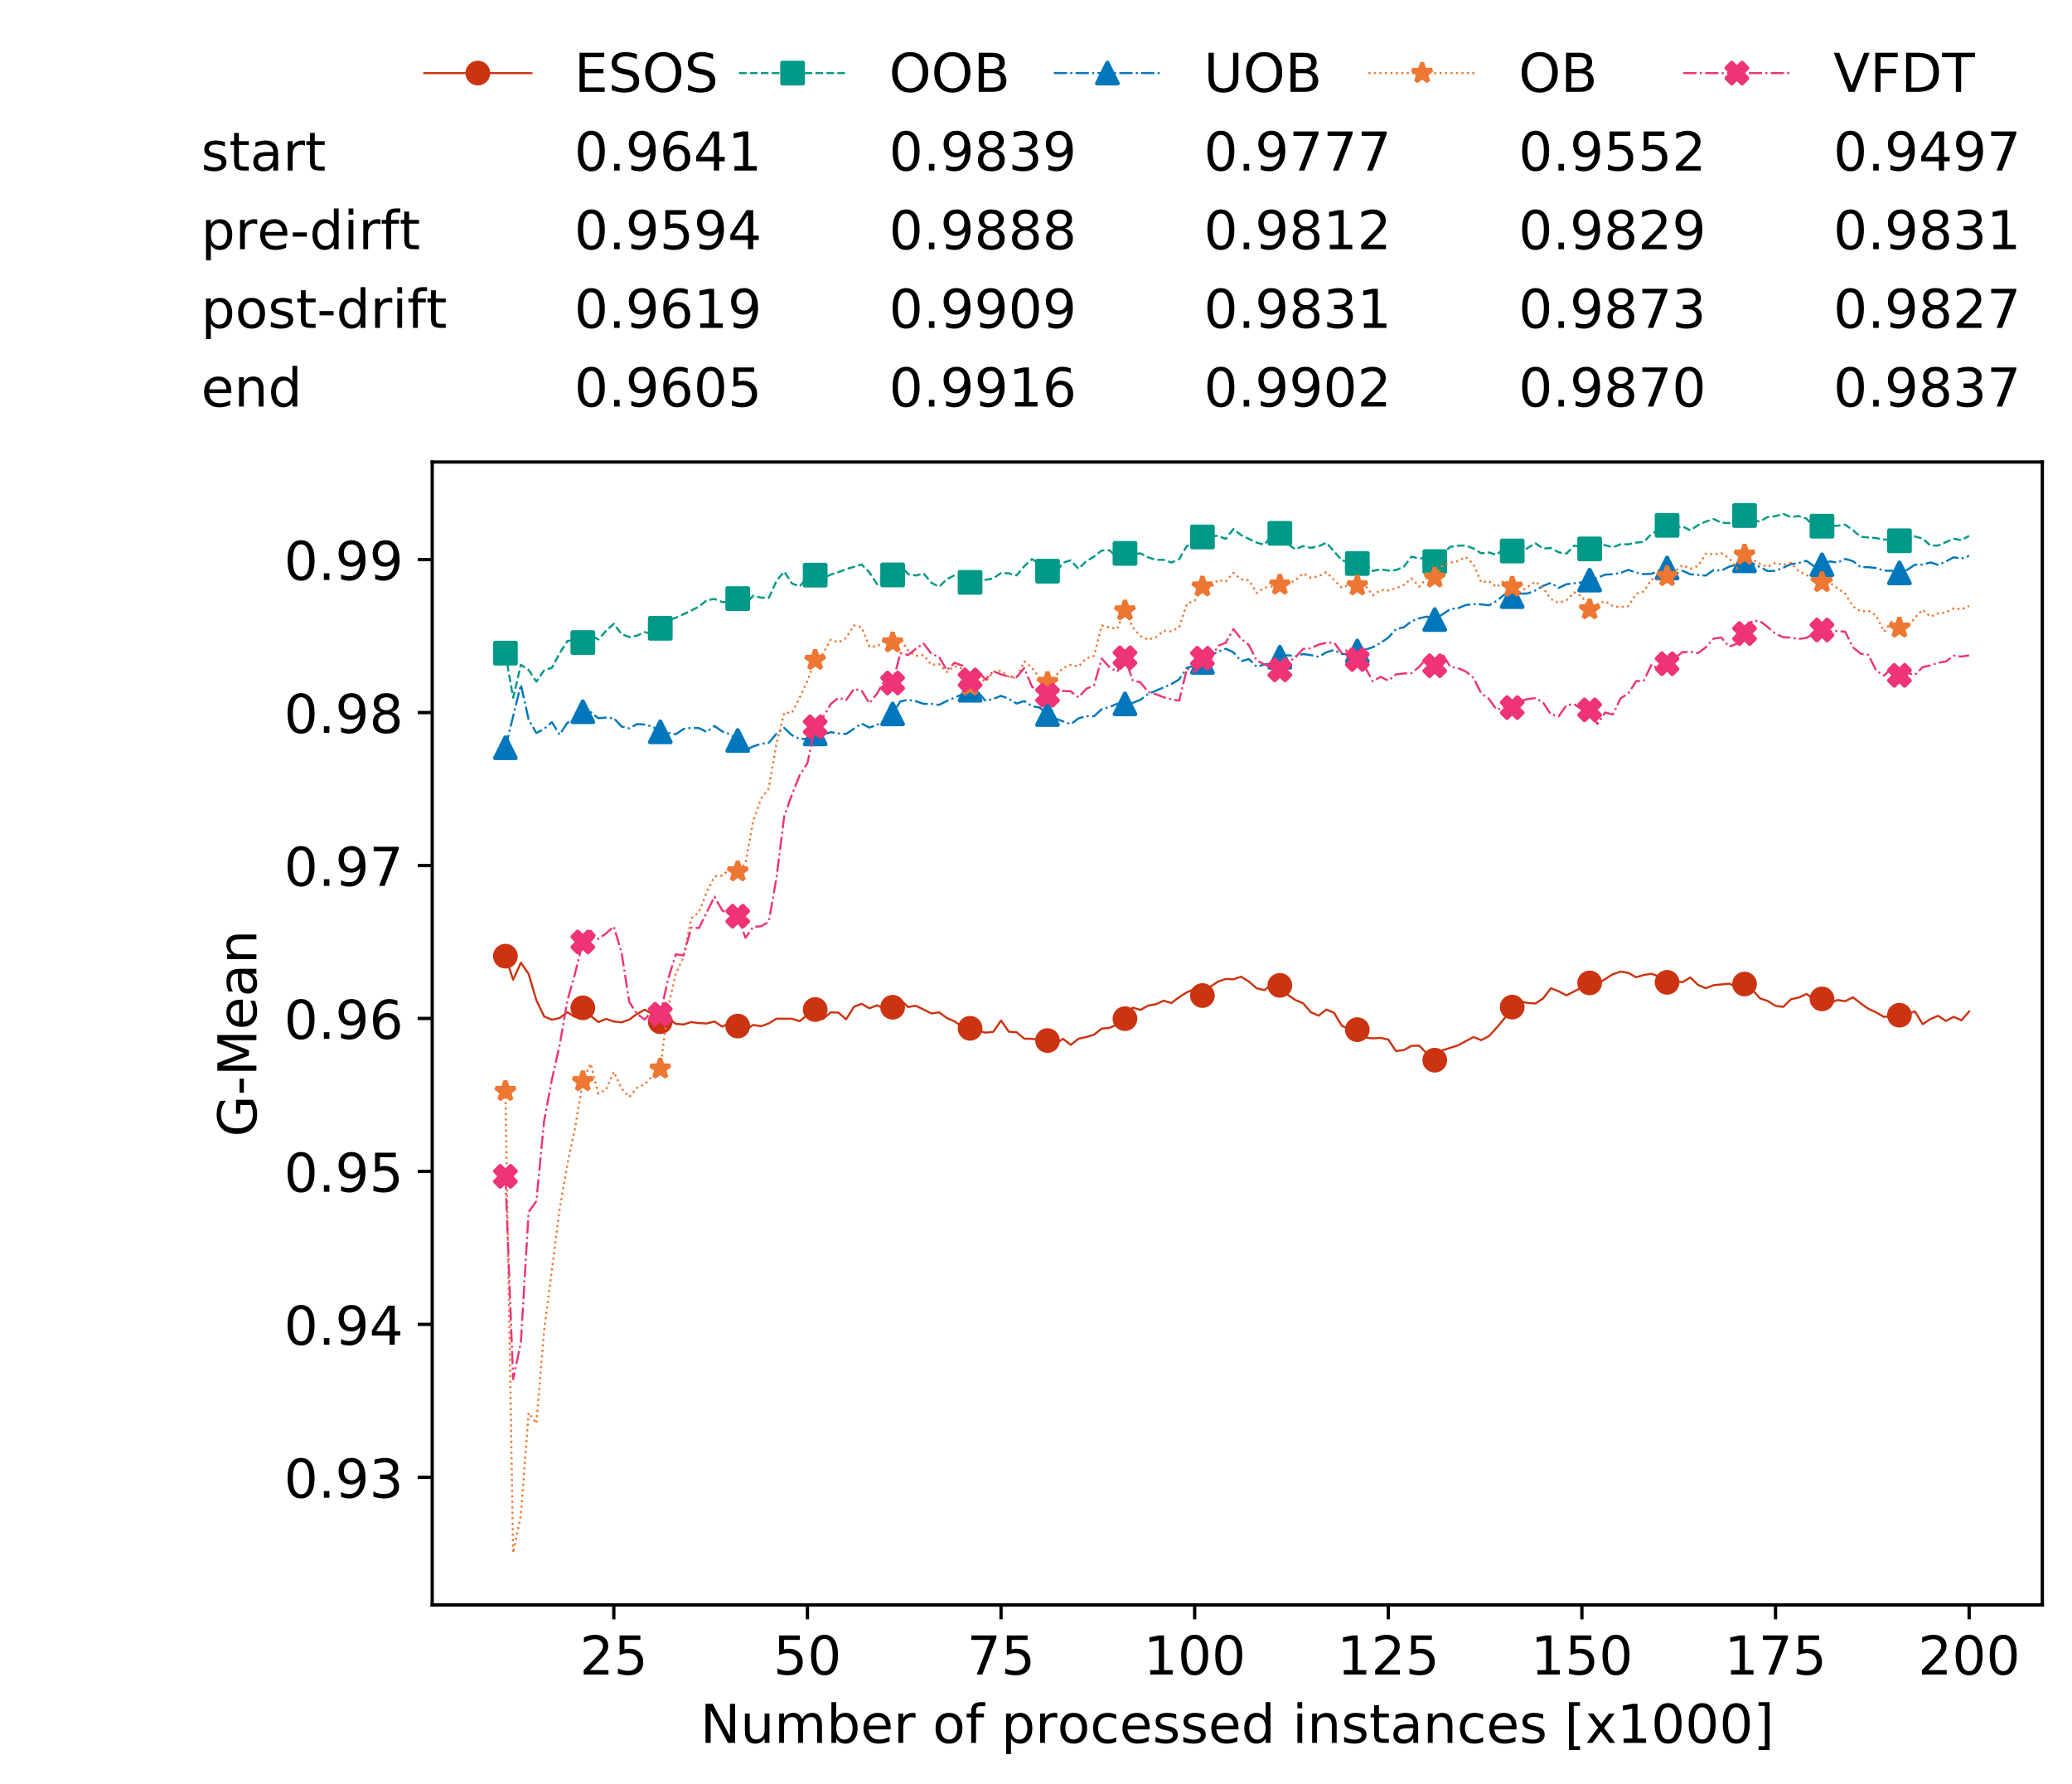 <?xml version="1.0" encoding="utf-8" standalone="no"?>
<!DOCTYPE svg PUBLIC "-//W3C//DTD SVG 1.1//EN"
  "http://www.w3.org/Graphics/SVG/1.1/DTD/svg11.dtd">
<!-- Created with matplotlib (https://matplotlib.org/) -->
<svg height="432.615pt" version="1.1" viewBox="0 0 502.65 432.615" width="502.65pt" xmlns="http://www.w3.org/2000/svg" xmlns:xlink="http://www.w3.org/1999/xlink">
 <defs>
  <style type="text/css">
*{stroke-linecap:butt;stroke-linejoin:round;white-space:pre;}
  </style>
 </defs>
 <g id="figure_1">
  <g id="patch_1">
   <path d="M 0 432.615 
L 502.65 432.615 
L 502.65 0 
L 0 0 
z
" style="fill:#ffffff;"/>
  </g>
  <g id="axes_1">
   <g id="patch_2">
    <path d="M 104.85 389.252 
L 495.45 389.252 
L 495.45 112.052 
L 104.85 112.052 
z
" style="fill:#ffffff;"/>
   </g>
   <g id="matplotlib.axis_1">
    <g id="xtick_1">
     <g id="line2d_1">
      <defs>
       <path d="M 0 0 
L 0 3.5 
" id="m7cd3d995d3" style="stroke:#000000;stroke-width:0.8;"/>
      </defs>
      <g>
       <use style="stroke:#000000;stroke-width:0.8;" x="148.908" xlink:href="#m7cd3d995d3" y="389.252"/>
      </g>
     </g>
     <g id="text_1">
      <!-- 25 -->
      <defs>
       <path d="M 19.188 8.297 
L 53.609 8.297 
L 53.609 0 
L 7.328 0 
L 7.328 8.297 
Q 12.938 14.109 22.625 23.891 
Q 32.328 33.688 34.812 36.531 
Q 39.547 41.844 41.422 45.531 
Q 43.312 49.219 43.312 52.781 
Q 43.312 58.594 39.234 62.25 
Q 35.156 65.922 28.609 65.922 
Q 23.969 65.922 18.812 64.312 
Q 13.672 62.703 7.812 59.422 
L 7.812 69.391 
Q 13.766 71.781 18.938 73 
Q 24.125 74.219 28.422 74.219 
Q 39.75 74.219 46.484 68.547 
Q 53.219 62.891 53.219 53.422 
Q 53.219 48.922 51.531 44.891 
Q 49.859 40.875 45.406 35.406 
Q 44.188 33.984 37.641 27.219 
Q 31.109 20.453 19.188 8.297 
z
" id="DejaVuSans-50"/>
       <path d="M 10.797 72.906 
L 49.516 72.906 
L 49.516 64.594 
L 19.828 64.594 
L 19.828 46.734 
Q 21.969 47.469 24.109 47.828 
Q 26.266 48.188 28.422 48.188 
Q 40.625 48.188 47.75 41.5 
Q 54.891 34.812 54.891 23.391 
Q 54.891 11.625 47.562 5.094 
Q 40.234 -1.422 26.906 -1.422 
Q 22.312 -1.422 17.547 -0.641 
Q 12.797 0.141 7.719 1.703 
L 7.719 11.625 
Q 12.109 9.234 16.797 8.062 
Q 21.484 6.891 26.703 6.891 
Q 35.156 6.891 40.078 11.328 
Q 45.016 15.766 45.016 23.391 
Q 45.016 31 40.078 35.438 
Q 35.156 39.891 26.703 39.891 
Q 22.75 39.891 18.812 39.016 
Q 14.891 38.141 10.797 36.281 
z
" id="DejaVuSans-53"/>
      </defs>
      <g transform="translate(140.636 406.13)scale(0.13 -0.13)">
       <use xlink:href="#DejaVuSans-50"/>
       <use x="63.623" xlink:href="#DejaVuSans-53"/>
      </g>
     </g>
    </g>
    <g id="xtick_2">
     <g id="line2d_2">
      <g>
       <use style="stroke:#000000;stroke-width:0.8;" x="195.877" xlink:href="#m7cd3d995d3" y="389.252"/>
      </g>
     </g>
     <g id="text_2">
      <!-- 50 -->
      <defs>
       <path d="M 31.781 66.406 
Q 24.172 66.406 20.328 58.906 
Q 16.5 51.422 16.5 36.375 
Q 16.5 21.391 20.328 13.891 
Q 24.172 6.391 31.781 6.391 
Q 39.453 6.391 43.281 13.891 
Q 47.125 21.391 47.125 36.375 
Q 47.125 51.422 43.281 58.906 
Q 39.453 66.406 31.781 66.406 
z
M 31.781 74.219 
Q 44.047 74.219 50.516 64.516 
Q 56.984 54.828 56.984 36.375 
Q 56.984 17.969 50.516 8.266 
Q 44.047 -1.422 31.781 -1.422 
Q 19.531 -1.422 13.062 8.266 
Q 6.594 17.969 6.594 36.375 
Q 6.594 54.828 13.062 64.516 
Q 19.531 74.219 31.781 74.219 
z
" id="DejaVuSans-48"/>
      </defs>
      <g transform="translate(187.606 406.13)scale(0.13 -0.13)">
       <use xlink:href="#DejaVuSans-53"/>
       <use x="63.623" xlink:href="#DejaVuSans-48"/>
      </g>
     </g>
    </g>
    <g id="xtick_3">
     <g id="line2d_3">
      <g>
       <use style="stroke:#000000;stroke-width:0.8;" x="242.847" xlink:href="#m7cd3d995d3" y="389.252"/>
      </g>
     </g>
     <g id="text_3">
      <!-- 75 -->
      <defs>
       <path d="M 8.203 72.906 
L 55.078 72.906 
L 55.078 68.703 
L 28.609 0 
L 18.312 0 
L 43.219 64.594 
L 8.203 64.594 
z
" id="DejaVuSans-55"/>
      </defs>
      <g transform="translate(234.576 406.13)scale(0.13 -0.13)">
       <use xlink:href="#DejaVuSans-55"/>
       <use x="63.623" xlink:href="#DejaVuSans-53"/>
      </g>
     </g>
    </g>
    <g id="xtick_4">
     <g id="line2d_4">
      <g>
       <use style="stroke:#000000;stroke-width:0.8;" x="289.817" xlink:href="#m7cd3d995d3" y="389.252"/>
      </g>
     </g>
     <g id="text_4">
      <!-- 100 -->
      <defs>
       <path d="M 12.406 8.297 
L 28.516 8.297 
L 28.516 63.922 
L 10.984 60.406 
L 10.984 69.391 
L 28.422 72.906 
L 38.281 72.906 
L 38.281 8.297 
L 54.391 8.297 
L 54.391 0 
L 12.406 0 
z
" id="DejaVuSans-49"/>
      </defs>
      <g transform="translate(277.41 406.13)scale(0.13 -0.13)">
       <use xlink:href="#DejaVuSans-49"/>
       <use x="63.623" xlink:href="#DejaVuSans-48"/>
       <use x="127.246" xlink:href="#DejaVuSans-48"/>
      </g>
     </g>
    </g>
    <g id="xtick_5">
     <g id="line2d_5">
      <g>
       <use style="stroke:#000000;stroke-width:0.8;" x="336.786" xlink:href="#m7cd3d995d3" y="389.252"/>
      </g>
     </g>
     <g id="text_5">
      <!-- 125 -->
      <g transform="translate(324.379 406.13)scale(0.13 -0.13)">
       <use xlink:href="#DejaVuSans-49"/>
       <use x="63.623" xlink:href="#DejaVuSans-50"/>
       <use x="127.246" xlink:href="#DejaVuSans-53"/>
      </g>
     </g>
    </g>
    <g id="xtick_6">
     <g id="line2d_6">
      <g>
       <use style="stroke:#000000;stroke-width:0.8;" x="383.756" xlink:href="#m7cd3d995d3" y="389.252"/>
      </g>
     </g>
     <g id="text_6">
      <!-- 150 -->
      <g transform="translate(371.349 406.13)scale(0.13 -0.13)">
       <use xlink:href="#DejaVuSans-49"/>
       <use x="63.623" xlink:href="#DejaVuSans-53"/>
       <use x="127.246" xlink:href="#DejaVuSans-48"/>
      </g>
     </g>
    </g>
    <g id="xtick_7">
     <g id="line2d_7">
      <g>
       <use style="stroke:#000000;stroke-width:0.8;" x="430.726" xlink:href="#m7cd3d995d3" y="389.252"/>
      </g>
     </g>
     <g id="text_7">
      <!-- 175 -->
      <g transform="translate(418.319 406.13)scale(0.13 -0.13)">
       <use xlink:href="#DejaVuSans-49"/>
       <use x="63.623" xlink:href="#DejaVuSans-55"/>
       <use x="127.246" xlink:href="#DejaVuSans-53"/>
      </g>
     </g>
    </g>
    <g id="xtick_8">
     <g id="line2d_8">
      <g>
       <use style="stroke:#000000;stroke-width:0.8;" x="477.695" xlink:href="#m7cd3d995d3" y="389.252"/>
      </g>
     </g>
     <g id="text_8">
      <!-- 200 -->
      <g transform="translate(465.289 406.13)scale(0.13 -0.13)">
       <use xlink:href="#DejaVuSans-50"/>
       <use x="63.623" xlink:href="#DejaVuSans-48"/>
       <use x="127.246" xlink:href="#DejaVuSans-48"/>
      </g>
     </g>
    </g>
    <g id="text_9">
     <!-- Number of processed instances [x1000] -->
     <defs>
      <path d="M 9.812 72.906 
L 23.094 72.906 
L 55.422 11.922 
L 55.422 72.906 
L 64.984 72.906 
L 64.984 0 
L 51.703 0 
L 19.391 60.984 
L 19.391 0 
L 9.812 0 
z
" id="DejaVuSans-78"/>
      <path d="M 8.5 21.578 
L 8.5 54.688 
L 17.484 54.688 
L 17.484 21.922 
Q 17.484 14.156 20.5 10.266 
Q 23.531 6.391 29.594 6.391 
Q 36.859 6.391 41.078 11.031 
Q 45.312 15.672 45.312 23.688 
L 45.312 54.688 
L 54.297 54.688 
L 54.297 0 
L 45.312 0 
L 45.312 8.406 
Q 42.047 3.422 37.719 1 
Q 33.406 -1.422 27.688 -1.422 
Q 18.266 -1.422 13.375 4.438 
Q 8.5 10.297 8.5 21.578 
z
M 31.109 56 
z
" id="DejaVuSans-117"/>
      <path d="M 52 44.188 
Q 55.375 50.25 60.062 53.125 
Q 64.75 56 71.094 56 
Q 79.641 56 84.281 50.016 
Q 88.922 44.047 88.922 33.016 
L 88.922 0 
L 79.891 0 
L 79.891 32.719 
Q 79.891 40.578 77.094 44.375 
Q 74.312 48.188 68.609 48.188 
Q 61.625 48.188 57.562 43.547 
Q 53.516 38.922 53.516 30.906 
L 53.516 0 
L 44.484 0 
L 44.484 32.719 
Q 44.484 40.625 41.703 44.406 
Q 38.922 48.188 33.109 48.188 
Q 26.219 48.188 22.156 43.531 
Q 18.109 38.875 18.109 30.906 
L 18.109 0 
L 9.078 0 
L 9.078 54.688 
L 18.109 54.688 
L 18.109 46.188 
Q 21.188 51.219 25.484 53.609 
Q 29.781 56 35.688 56 
Q 41.656 56 45.828 52.969 
Q 50 49.953 52 44.188 
z
" id="DejaVuSans-109"/>
      <path d="M 48.688 27.297 
Q 48.688 37.203 44.609 42.844 
Q 40.531 48.484 33.406 48.484 
Q 26.266 48.484 22.188 42.844 
Q 18.109 37.203 18.109 27.297 
Q 18.109 17.391 22.188 11.75 
Q 26.266 6.109 33.406 6.109 
Q 40.531 6.109 44.609 11.75 
Q 48.688 17.391 48.688 27.297 
z
M 18.109 46.391 
Q 20.953 51.266 25.266 53.625 
Q 29.594 56 35.594 56 
Q 45.562 56 51.781 48.094 
Q 58.016 40.188 58.016 27.297 
Q 58.016 14.406 51.781 6.484 
Q 45.562 -1.422 35.594 -1.422 
Q 29.594 -1.422 25.266 0.953 
Q 20.953 3.328 18.109 8.203 
L 18.109 0 
L 9.078 0 
L 9.078 75.984 
L 18.109 75.984 
z
" id="DejaVuSans-98"/>
      <path d="M 56.203 29.594 
L 56.203 25.203 
L 14.891 25.203 
Q 15.484 15.922 20.484 11.062 
Q 25.484 6.203 34.422 6.203 
Q 39.594 6.203 44.453 7.469 
Q 49.312 8.734 54.109 11.281 
L 54.109 2.781 
Q 49.266 0.734 44.188 -0.344 
Q 39.109 -1.422 33.891 -1.422 
Q 20.797 -1.422 13.156 6.188 
Q 5.516 13.812 5.516 26.812 
Q 5.516 40.234 12.766 48.109 
Q 20.016 56 32.328 56 
Q 43.359 56 49.781 48.891 
Q 56.203 41.797 56.203 29.594 
z
M 47.219 32.234 
Q 47.125 39.594 43.094 43.984 
Q 39.062 48.391 32.422 48.391 
Q 24.906 48.391 20.391 44.141 
Q 15.875 39.891 15.188 32.172 
z
" id="DejaVuSans-101"/>
      <path d="M 41.109 46.297 
Q 39.594 47.172 37.812 47.578 
Q 36.031 48 33.891 48 
Q 26.266 48 22.188 43.047 
Q 18.109 38.094 18.109 28.812 
L 18.109 0 
L 9.078 0 
L 9.078 54.688 
L 18.109 54.688 
L 18.109 46.188 
Q 20.953 51.172 25.484 53.578 
Q 30.031 56 36.531 56 
Q 37.453 56 38.578 55.875 
Q 39.703 55.766 41.062 55.516 
z
" id="DejaVuSans-114"/>
      <path id="DejaVuSans-32"/>
      <path d="M 30.609 48.391 
Q 23.391 48.391 19.188 42.75 
Q 14.984 37.109 14.984 27.297 
Q 14.984 17.484 19.156 11.844 
Q 23.344 6.203 30.609 6.203 
Q 37.797 6.203 41.984 11.859 
Q 46.188 17.531 46.188 27.297 
Q 46.188 37.016 41.984 42.703 
Q 37.797 48.391 30.609 48.391 
z
M 30.609 56 
Q 42.328 56 49.016 48.375 
Q 55.719 40.766 55.719 27.297 
Q 55.719 13.875 49.016 6.219 
Q 42.328 -1.422 30.609 -1.422 
Q 18.844 -1.422 12.172 6.219 
Q 5.516 13.875 5.516 27.297 
Q 5.516 40.766 12.172 48.375 
Q 18.844 56 30.609 56 
z
" id="DejaVuSans-111"/>
      <path d="M 37.109 75.984 
L 37.109 68.5 
L 28.516 68.5 
Q 23.688 68.5 21.797 66.547 
Q 19.922 64.594 19.922 59.516 
L 19.922 54.688 
L 34.719 54.688 
L 34.719 47.703 
L 19.922 47.703 
L 19.922 0 
L 10.891 0 
L 10.891 47.703 
L 2.297 47.703 
L 2.297 54.688 
L 10.891 54.688 
L 10.891 58.5 
Q 10.891 67.625 15.141 71.797 
Q 19.391 75.984 28.609 75.984 
z
" id="DejaVuSans-102"/>
      <path d="M 18.109 8.203 
L 18.109 -20.797 
L 9.078 -20.797 
L 9.078 54.688 
L 18.109 54.688 
L 18.109 46.391 
Q 20.953 51.266 25.266 53.625 
Q 29.594 56 35.594 56 
Q 45.562 56 51.781 48.094 
Q 58.016 40.188 58.016 27.297 
Q 58.016 14.406 51.781 6.484 
Q 45.562 -1.422 35.594 -1.422 
Q 29.594 -1.422 25.266 0.953 
Q 20.953 3.328 18.109 8.203 
z
M 48.688 27.297 
Q 48.688 37.203 44.609 42.844 
Q 40.531 48.484 33.406 48.484 
Q 26.266 48.484 22.188 42.844 
Q 18.109 37.203 18.109 27.297 
Q 18.109 17.391 22.188 11.75 
Q 26.266 6.109 33.406 6.109 
Q 40.531 6.109 44.609 11.75 
Q 48.688 17.391 48.688 27.297 
z
" id="DejaVuSans-112"/>
      <path d="M 48.781 52.594 
L 48.781 44.188 
Q 44.969 46.297 41.141 47.344 
Q 37.312 48.391 33.406 48.391 
Q 24.656 48.391 19.812 42.844 
Q 14.984 37.312 14.984 27.297 
Q 14.984 17.281 19.812 11.734 
Q 24.656 6.203 33.406 6.203 
Q 37.312 6.203 41.141 7.25 
Q 44.969 8.297 48.781 10.406 
L 48.781 2.094 
Q 45.016 0.344 40.984 -0.531 
Q 36.969 -1.422 32.422 -1.422 
Q 20.062 -1.422 12.781 6.344 
Q 5.516 14.109 5.516 27.297 
Q 5.516 40.672 12.859 48.328 
Q 20.219 56 33.016 56 
Q 37.156 56 41.109 55.141 
Q 45.062 54.297 48.781 52.594 
z
" id="DejaVuSans-99"/>
      <path d="M 44.281 53.078 
L 44.281 44.578 
Q 40.484 46.531 36.375 47.5 
Q 32.281 48.484 27.875 48.484 
Q 21.188 48.484 17.844 46.438 
Q 14.5 44.391 14.5 40.281 
Q 14.5 37.156 16.891 35.375 
Q 19.281 33.594 26.516 31.984 
L 29.594 31.297 
Q 39.156 29.25 43.188 25.516 
Q 47.219 21.781 47.219 15.094 
Q 47.219 7.469 41.188 3.016 
Q 35.156 -1.422 24.609 -1.422 
Q 20.219 -1.422 15.453 -0.562 
Q 10.688 0.297 5.422 2 
L 5.422 11.281 
Q 10.406 8.688 15.234 7.391 
Q 20.062 6.109 24.812 6.109 
Q 31.156 6.109 34.562 8.281 
Q 37.984 10.453 37.984 14.406 
Q 37.984 18.062 35.516 20.016 
Q 33.062 21.969 24.703 23.781 
L 21.578 24.516 
Q 13.234 26.266 9.516 29.906 
Q 5.812 33.547 5.812 39.891 
Q 5.812 47.609 11.281 51.797 
Q 16.75 56 26.812 56 
Q 31.781 56 36.172 55.266 
Q 40.578 54.547 44.281 53.078 
z
" id="DejaVuSans-115"/>
      <path d="M 45.406 46.391 
L 45.406 75.984 
L 54.391 75.984 
L 54.391 0 
L 45.406 0 
L 45.406 8.203 
Q 42.578 3.328 38.25 0.953 
Q 33.938 -1.422 27.875 -1.422 
Q 17.969 -1.422 11.734 6.484 
Q 5.516 14.406 5.516 27.297 
Q 5.516 40.188 11.734 48.094 
Q 17.969 56 27.875 56 
Q 33.938 56 38.25 53.625 
Q 42.578 51.266 45.406 46.391 
z
M 14.797 27.297 
Q 14.797 17.391 18.875 11.75 
Q 22.953 6.109 30.078 6.109 
Q 37.203 6.109 41.297 11.75 
Q 45.406 17.391 45.406 27.297 
Q 45.406 37.203 41.297 42.844 
Q 37.203 48.484 30.078 48.484 
Q 22.953 48.484 18.875 42.844 
Q 14.797 37.203 14.797 27.297 
z
" id="DejaVuSans-100"/>
      <path d="M 9.422 54.688 
L 18.406 54.688 
L 18.406 0 
L 9.422 0 
z
M 9.422 75.984 
L 18.406 75.984 
L 18.406 64.594 
L 9.422 64.594 
z
" id="DejaVuSans-105"/>
      <path d="M 54.891 33.016 
L 54.891 0 
L 45.906 0 
L 45.906 32.719 
Q 45.906 40.484 42.875 44.328 
Q 39.844 48.188 33.797 48.188 
Q 26.516 48.188 22.312 43.547 
Q 18.109 38.922 18.109 30.906 
L 18.109 0 
L 9.078 0 
L 9.078 54.688 
L 18.109 54.688 
L 18.109 46.188 
Q 21.344 51.125 25.703 53.562 
Q 30.078 56 35.797 56 
Q 45.219 56 50.047 50.172 
Q 54.891 44.344 54.891 33.016 
z
" id="DejaVuSans-110"/>
      <path d="M 18.312 70.219 
L 18.312 54.688 
L 36.812 54.688 
L 36.812 47.703 
L 18.312 47.703 
L 18.312 18.016 
Q 18.312 11.328 20.141 9.422 
Q 21.969 7.516 27.594 7.516 
L 36.812 7.516 
L 36.812 0 
L 27.594 0 
Q 17.188 0 13.234 3.875 
Q 9.281 7.766 9.281 18.016 
L 9.281 47.703 
L 2.688 47.703 
L 2.688 54.688 
L 9.281 54.688 
L 9.281 70.219 
z
" id="DejaVuSans-116"/>
      <path d="M 34.281 27.484 
Q 23.391 27.484 19.188 25 
Q 14.984 22.516 14.984 16.5 
Q 14.984 11.719 18.141 8.906 
Q 21.297 6.109 26.703 6.109 
Q 34.188 6.109 38.703 11.406 
Q 43.219 16.703 43.219 25.484 
L 43.219 27.484 
z
M 52.203 31.203 
L 52.203 0 
L 43.219 0 
L 43.219 8.297 
Q 40.141 3.328 35.547 0.953 
Q 30.953 -1.422 24.312 -1.422 
Q 15.922 -1.422 10.953 3.297 
Q 6 8.016 6 15.922 
Q 6 25.141 12.172 29.828 
Q 18.359 34.516 30.609 34.516 
L 43.219 34.516 
L 43.219 35.406 
Q 43.219 41.609 39.141 45 
Q 35.062 48.391 27.688 48.391 
Q 23 48.391 18.547 47.266 
Q 14.109 46.141 10.016 43.891 
L 10.016 52.203 
Q 14.938 54.109 19.578 55.047 
Q 24.219 56 28.609 56 
Q 40.484 56 46.344 49.844 
Q 52.203 43.703 52.203 31.203 
z
" id="DejaVuSans-97"/>
      <path d="M 8.594 75.984 
L 29.297 75.984 
L 29.297 69 
L 17.578 69 
L 17.578 -6.203 
L 29.297 -6.203 
L 29.297 -13.188 
L 8.594 -13.188 
z
" id="DejaVuSans-91"/>
      <path d="M 54.891 54.688 
L 35.109 28.078 
L 55.906 0 
L 45.312 0 
L 29.391 21.484 
L 13.484 0 
L 2.875 0 
L 24.125 28.609 
L 4.688 54.688 
L 15.281 54.688 
L 29.781 35.203 
L 44.281 54.688 
z
" id="DejaVuSans-120"/>
      <path d="M 30.422 75.984 
L 30.422 -13.188 
L 9.719 -13.188 
L 9.719 -6.203 
L 21.391 -6.203 
L 21.391 69 
L 9.719 69 
L 9.719 75.984 
z
" id="DejaVuSans-93"/>
     </defs>
     <g transform="translate(169.881 422.711)scale(0.13 -0.13)">
      <use xlink:href="#DejaVuSans-78"/>
      <use x="74.805" xlink:href="#DejaVuSans-117"/>
      <use x="138.184" xlink:href="#DejaVuSans-109"/>
      <use x="235.596" xlink:href="#DejaVuSans-98"/>
      <use x="299.072" xlink:href="#DejaVuSans-101"/>
      <use x="360.596" xlink:href="#DejaVuSans-114"/>
      <use x="401.709" xlink:href="#DejaVuSans-32"/>
      <use x="433.496" xlink:href="#DejaVuSans-111"/>
      <use x="494.678" xlink:href="#DejaVuSans-102"/>
      <use x="529.883" xlink:href="#DejaVuSans-32"/>
      <use x="561.67" xlink:href="#DejaVuSans-112"/>
      <use x="625.146" xlink:href="#DejaVuSans-114"/>
      <use x="666.229" xlink:href="#DejaVuSans-111"/>
      <use x="727.41" xlink:href="#DejaVuSans-99"/>
      <use x="782.391" xlink:href="#DejaVuSans-101"/>
      <use x="843.914" xlink:href="#DejaVuSans-115"/>
      <use x="896.014" xlink:href="#DejaVuSans-115"/>
      <use x="948.113" xlink:href="#DejaVuSans-101"/>
      <use x="1009.637" xlink:href="#DejaVuSans-100"/>
      <use x="1073.113" xlink:href="#DejaVuSans-32"/>
      <use x="1104.9" xlink:href="#DejaVuSans-105"/>
      <use x="1132.684" xlink:href="#DejaVuSans-110"/>
      <use x="1196.062" xlink:href="#DejaVuSans-115"/>
      <use x="1248.162" xlink:href="#DejaVuSans-116"/>
      <use x="1287.371" xlink:href="#DejaVuSans-97"/>
      <use x="1348.65" xlink:href="#DejaVuSans-110"/>
      <use x="1412.029" xlink:href="#DejaVuSans-99"/>
      <use x="1467.01" xlink:href="#DejaVuSans-101"/>
      <use x="1528.533" xlink:href="#DejaVuSans-115"/>
      <use x="1580.633" xlink:href="#DejaVuSans-32"/>
      <use x="1612.42" xlink:href="#DejaVuSans-91"/>
      <use x="1651.434" xlink:href="#DejaVuSans-120"/>
      <use x="1710.613" xlink:href="#DejaVuSans-49"/>
      <use x="1774.236" xlink:href="#DejaVuSans-48"/>
      <use x="1837.859" xlink:href="#DejaVuSans-48"/>
      <use x="1901.482" xlink:href="#DejaVuSans-48"/>
      <use x="1965.105" xlink:href="#DejaVuSans-93"/>
     </g>
    </g>
   </g>
   <g id="matplotlib.axis_2">
    <g id="ytick_1">
     <g id="line2d_9">
      <defs>
       <path d="M 0 0 
L -3.5 0 
" id="m72746af9cf" style="stroke:#000000;stroke-width:0.8;"/>
      </defs>
      <g>
       <use style="stroke:#000000;stroke-width:0.8;" x="104.85" xlink:href="#m72746af9cf" y="358.305"/>
      </g>
     </g>
     <g id="text_10">
      <!-- 0.93 -->
      <defs>
       <path d="M 10.688 12.406 
L 21 12.406 
L 21 0 
L 10.688 0 
z
" id="DejaVuSans-46"/>
       <path d="M 10.984 1.516 
L 10.984 10.5 
Q 14.703 8.734 18.5 7.812 
Q 22.312 6.891 25.984 6.891 
Q 35.75 6.891 40.891 13.453 
Q 46.047 20.016 46.781 33.406 
Q 43.953 29.203 39.594 26.953 
Q 35.25 24.703 29.984 24.703 
Q 19.047 24.703 12.672 31.312 
Q 6.297 37.938 6.297 49.422 
Q 6.297 60.641 12.938 67.422 
Q 19.578 74.219 30.609 74.219 
Q 43.266 74.219 49.922 64.516 
Q 56.594 54.828 56.594 36.375 
Q 56.594 19.141 48.406 8.859 
Q 40.234 -1.422 26.422 -1.422 
Q 22.703 -1.422 18.891 -0.688 
Q 15.094 0.047 10.984 1.516 
z
M 30.609 32.422 
Q 37.25 32.422 41.125 36.953 
Q 45.016 41.5 45.016 49.422 
Q 45.016 57.281 41.125 61.844 
Q 37.25 66.406 30.609 66.406 
Q 23.969 66.406 20.094 61.844 
Q 16.219 57.281 16.219 49.422 
Q 16.219 41.5 20.094 36.953 
Q 23.969 32.422 30.609 32.422 
z
" id="DejaVuSans-57"/>
       <path d="M 40.578 39.312 
Q 47.656 37.797 51.625 33 
Q 55.609 28.219 55.609 21.188 
Q 55.609 10.406 48.188 4.484 
Q 40.766 -1.422 27.094 -1.422 
Q 22.516 -1.422 17.656 -0.516 
Q 12.797 0.391 7.625 2.203 
L 7.625 11.719 
Q 11.719 9.328 16.594 8.109 
Q 21.484 6.891 26.812 6.891 
Q 36.078 6.891 40.938 10.547 
Q 45.797 14.203 45.797 21.188 
Q 45.797 27.641 41.281 31.266 
Q 36.766 34.906 28.719 34.906 
L 20.219 34.906 
L 20.219 43.016 
L 29.109 43.016 
Q 36.375 43.016 40.234 45.922 
Q 44.094 48.828 44.094 54.297 
Q 44.094 59.906 40.109 62.906 
Q 36.141 65.922 28.719 65.922 
Q 24.656 65.922 20.016 65.031 
Q 15.375 64.156 9.812 62.312 
L 9.812 71.094 
Q 15.438 72.656 20.344 73.438 
Q 25.25 74.219 29.594 74.219 
Q 40.828 74.219 47.359 69.109 
Q 53.906 64.016 53.906 55.328 
Q 53.906 49.266 50.438 45.094 
Q 46.969 40.922 40.578 39.312 
z
" id="DejaVuSans-51"/>
      </defs>
      <g transform="translate(68.905 363.244)scale(0.13 -0.13)">
       <use xlink:href="#DejaVuSans-48"/>
       <use x="63.623" xlink:href="#DejaVuSans-46"/>
       <use x="95.41" xlink:href="#DejaVuSans-57"/>
       <use x="159.033" xlink:href="#DejaVuSans-51"/>
      </g>
     </g>
    </g>
    <g id="ytick_2">
     <g id="line2d_10">
      <g>
       <use style="stroke:#000000;stroke-width:0.8;" x="104.85" xlink:href="#m72746af9cf" y="321.208"/>
      </g>
     </g>
     <g id="text_11">
      <!-- 0.94 -->
      <defs>
       <path d="M 37.797 64.312 
L 12.891 25.391 
L 37.797 25.391 
z
M 35.203 72.906 
L 47.609 72.906 
L 47.609 25.391 
L 58.016 25.391 
L 58.016 17.188 
L 47.609 17.188 
L 47.609 0 
L 37.797 0 
L 37.797 17.188 
L 4.891 17.188 
L 4.891 26.703 
z
" id="DejaVuSans-52"/>
      </defs>
      <g transform="translate(68.905 326.147)scale(0.13 -0.13)">
       <use xlink:href="#DejaVuSans-48"/>
       <use x="63.623" xlink:href="#DejaVuSans-46"/>
       <use x="95.41" xlink:href="#DejaVuSans-57"/>
       <use x="159.033" xlink:href="#DejaVuSans-52"/>
      </g>
     </g>
    </g>
    <g id="ytick_3">
     <g id="line2d_11">
      <g>
       <use style="stroke:#000000;stroke-width:0.8;" x="104.85" xlink:href="#m72746af9cf" y="284.111"/>
      </g>
     </g>
     <g id="text_12">
      <!-- 0.95 -->
      <g transform="translate(68.905 289.05)scale(0.13 -0.13)">
       <use xlink:href="#DejaVuSans-48"/>
       <use x="63.623" xlink:href="#DejaVuSans-46"/>
       <use x="95.41" xlink:href="#DejaVuSans-57"/>
       <use x="159.033" xlink:href="#DejaVuSans-53"/>
      </g>
     </g>
    </g>
    <g id="ytick_4">
     <g id="line2d_12">
      <g>
       <use style="stroke:#000000;stroke-width:0.8;" x="104.85" xlink:href="#m72746af9cf" y="247.013"/>
      </g>
     </g>
     <g id="text_13">
      <!-- 0.96 -->
      <defs>
       <path d="M 33.016 40.375 
Q 26.375 40.375 22.484 35.828 
Q 18.609 31.297 18.609 23.391 
Q 18.609 15.531 22.484 10.953 
Q 26.375 6.391 33.016 6.391 
Q 39.656 6.391 43.531 10.953 
Q 47.406 15.531 47.406 23.391 
Q 47.406 31.297 43.531 35.828 
Q 39.656 40.375 33.016 40.375 
z
M 52.594 71.297 
L 52.594 62.312 
Q 48.875 64.062 45.094 64.984 
Q 41.312 65.922 37.594 65.922 
Q 27.828 65.922 22.672 59.328 
Q 17.531 52.734 16.797 39.406 
Q 19.672 43.656 24.016 45.922 
Q 28.375 48.188 33.594 48.188 
Q 44.578 48.188 50.953 41.516 
Q 57.328 34.859 57.328 23.391 
Q 57.328 12.156 50.688 5.359 
Q 44.047 -1.422 33.016 -1.422 
Q 20.359 -1.422 13.672 8.266 
Q 6.984 17.969 6.984 36.375 
Q 6.984 53.656 15.188 63.938 
Q 23.391 74.219 37.203 74.219 
Q 40.922 74.219 44.703 73.484 
Q 48.484 72.75 52.594 71.297 
z
" id="DejaVuSans-54"/>
      </defs>
      <g transform="translate(68.905 251.952)scale(0.13 -0.13)">
       <use xlink:href="#DejaVuSans-48"/>
       <use x="63.623" xlink:href="#DejaVuSans-46"/>
       <use x="95.41" xlink:href="#DejaVuSans-57"/>
       <use x="159.033" xlink:href="#DejaVuSans-54"/>
      </g>
     </g>
    </g>
    <g id="ytick_5">
     <g id="line2d_13">
      <g>
       <use style="stroke:#000000;stroke-width:0.8;" x="104.85" xlink:href="#m72746af9cf" y="209.916"/>
      </g>
     </g>
     <g id="text_14">
      <!-- 0.97 -->
      <g transform="translate(68.905 214.855)scale(0.13 -0.13)">
       <use xlink:href="#DejaVuSans-48"/>
       <use x="63.623" xlink:href="#DejaVuSans-46"/>
       <use x="95.41" xlink:href="#DejaVuSans-57"/>
       <use x="159.033" xlink:href="#DejaVuSans-55"/>
      </g>
     </g>
    </g>
    <g id="ytick_6">
     <g id="line2d_14">
      <g>
       <use style="stroke:#000000;stroke-width:0.8;" x="104.85" xlink:href="#m72746af9cf" y="172.818"/>
      </g>
     </g>
     <g id="text_15">
      <!-- 0.98 -->
      <defs>
       <path d="M 31.781 34.625 
Q 24.75 34.625 20.719 30.859 
Q 16.703 27.094 16.703 20.516 
Q 16.703 13.922 20.719 10.156 
Q 24.75 6.391 31.781 6.391 
Q 38.812 6.391 42.859 10.172 
Q 46.922 13.969 46.922 20.516 
Q 46.922 27.094 42.891 30.859 
Q 38.875 34.625 31.781 34.625 
z
M 21.922 38.812 
Q 15.578 40.375 12.031 44.719 
Q 8.5 49.078 8.5 55.328 
Q 8.5 64.062 14.719 69.141 
Q 20.953 74.219 31.781 74.219 
Q 42.672 74.219 48.875 69.141 
Q 55.078 64.062 55.078 55.328 
Q 55.078 49.078 51.531 44.719 
Q 48 40.375 41.703 38.812 
Q 48.828 37.156 52.797 32.312 
Q 56.781 27.484 56.781 20.516 
Q 56.781 9.906 50.312 4.234 
Q 43.844 -1.422 31.781 -1.422 
Q 19.734 -1.422 13.25 4.234 
Q 6.781 9.906 6.781 20.516 
Q 6.781 27.484 10.781 32.312 
Q 14.797 37.156 21.922 38.812 
z
M 18.312 54.391 
Q 18.312 48.734 21.844 45.562 
Q 25.391 42.391 31.781 42.391 
Q 38.141 42.391 41.719 45.562 
Q 45.312 48.734 45.312 54.391 
Q 45.312 60.062 41.719 63.234 
Q 38.141 66.406 31.781 66.406 
Q 25.391 66.406 21.844 63.234 
Q 18.312 60.062 18.312 54.391 
z
" id="DejaVuSans-56"/>
      </defs>
      <g transform="translate(68.905 177.757)scale(0.13 -0.13)">
       <use xlink:href="#DejaVuSans-48"/>
       <use x="63.623" xlink:href="#DejaVuSans-46"/>
       <use x="95.41" xlink:href="#DejaVuSans-57"/>
       <use x="159.033" xlink:href="#DejaVuSans-56"/>
      </g>
     </g>
    </g>
    <g id="ytick_7">
     <g id="line2d_15">
      <g>
       <use style="stroke:#000000;stroke-width:0.8;" x="104.85" xlink:href="#m72746af9cf" y="135.721"/>
      </g>
     </g>
     <g id="text_16">
      <!-- 0.99 -->
      <g transform="translate(68.905 140.66)scale(0.13 -0.13)">
       <use xlink:href="#DejaVuSans-48"/>
       <use x="63.623" xlink:href="#DejaVuSans-46"/>
       <use x="95.41" xlink:href="#DejaVuSans-57"/>
       <use x="159.033" xlink:href="#DejaVuSans-57"/>
      </g>
     </g>
    </g>
    <g id="text_17">
     <!-- G-Mean -->
     <defs>
      <path d="M 59.516 10.406 
L 59.516 29.984 
L 43.406 29.984 
L 43.406 38.094 
L 69.281 38.094 
L 69.281 6.781 
Q 63.578 2.734 56.688 0.656 
Q 49.812 -1.422 42 -1.422 
Q 24.906 -1.422 15.25 8.562 
Q 5.609 18.562 5.609 36.375 
Q 5.609 54.25 15.25 64.234 
Q 24.906 74.219 42 74.219 
Q 49.125 74.219 55.547 72.453 
Q 61.969 70.703 67.391 67.281 
L 67.391 56.781 
Q 61.922 61.422 55.766 63.766 
Q 49.609 66.109 42.828 66.109 
Q 29.438 66.109 22.719 58.641 
Q 16.016 51.172 16.016 36.375 
Q 16.016 21.625 22.719 14.156 
Q 29.438 6.688 42.828 6.688 
Q 48.047 6.688 52.141 7.594 
Q 56.25 8.5 59.516 10.406 
z
" id="DejaVuSans-71"/>
      <path d="M 4.891 31.391 
L 31.203 31.391 
L 31.203 23.391 
L 4.891 23.391 
z
" id="DejaVuSans-45"/>
      <path d="M 9.812 72.906 
L 24.516 72.906 
L 43.109 23.297 
L 61.812 72.906 
L 76.516 72.906 
L 76.516 0 
L 66.891 0 
L 66.891 64.016 
L 48.094 14.016 
L 38.188 14.016 
L 19.391 64.016 
L 19.391 0 
L 9.812 0 
z
" id="DejaVuSans-77"/>
     </defs>
     <g transform="translate(62.201 275.744)rotate(-90)scale(0.13 -0.13)">
      <use xlink:href="#DejaVuSans-71"/>
      <use x="77.49" xlink:href="#DejaVuSans-45"/>
      <use x="113.574" xlink:href="#DejaVuSans-77"/>
      <use x="199.854" xlink:href="#DejaVuSans-101"/>
      <use x="261.377" xlink:href="#DejaVuSans-97"/>
      <use x="322.656" xlink:href="#DejaVuSans-110"/>
     </g>
    </g>
   </g>
   <g id="line2d_16"/>
   <g id="line2d_17"/>
   <g id="line2d_18"/>
   <g id="line2d_19"/>
   <g id="line2d_20"/>
   <g id="line2d_21">
    <path clip-path="url(#p8f05f330cd)" d="M 122.605 231.902 
L 124.483 237.614 
L 126.362 233.5 
L 128.241 236.207 
L 130.12 242.587 
L 131.998 246.511 
L 133.877 247.332 
L 135.756 246.894 
L 137.635 245.498 
L 139.514 246.659 
L 141.392 244.443 
L 143.271 246.35 
L 145.15 247.891 
L 147.029 247.115 
L 148.908 247.757 
L 150.786 247.947 
L 152.665 247.289 
L 154.544 245.909 
L 156.423 244.883 
L 158.302 245.948 
L 160.18 247.799 
L 162.059 246.904 
L 163.938 248.316 
L 165.817 248.475 
L 167.695 247.889 
L 169.574 248.145 
L 171.453 248.226 
L 173.332 247.752 
L 175.211 248.982 
L 177.089 248.076 
L 180.847 249.728 
L 182.726 248.583 
L 184.605 248.89 
L 186.483 248.22 
L 188.362 247.07 
L 192.12 247.08 
L 193.998 247.677 
L 195.877 246.107 
L 197.756 244.844 
L 199.635 247.156 
L 201.514 245.532 
L 203.392 245.597 
L 205.271 247.217 
L 207.15 244.18 
L 209.029 243.468 
L 210.908 244.543 
L 212.786 243.821 
L 214.665 244.736 
L 216.544 244.295 
L 218.423 242.466 
L 220.302 244.24 
L 222.18 243.918 
L 225.938 245.791 
L 227.817 245.53 
L 229.695 246.893 
L 231.574 247.731 
L 233.453 249.06 
L 235.332 249.403 
L 237.211 249.989 
L 239.089 250.449 
L 240.968 250.258 
L 242.847 247.513 
L 244.726 250.227 
L 246.605 250.355 
L 248.483 251.915 
L 250.362 251.947 
L 252.241 252.248 
L 254.12 252.372 
L 255.998 253.253 
L 257.877 251.952 
L 259.756 253.413 
L 261.635 251.926 
L 263.514 251.513 
L 265.392 250.954 
L 267.271 249.462 
L 269.15 249.29 
L 271.029 248.471 
L 272.908 247.059 
L 274.786 244.39 
L 276.665 244.939 
L 278.544 243.882 
L 280.423 243.557 
L 282.302 242.703 
L 284.18 243.28 
L 286.059 241.829 
L 287.938 240.658 
L 289.817 239.849 
L 291.695 241.453 
L 293.574 239.322 
L 295.453 238.093 
L 297.332 237.435 
L 299.211 237.51 
L 301.089 236.882 
L 302.968 238.069 
L 304.847 239.681 
L 306.726 240.144 
L 308.605 238.689 
L 310.483 238.988 
L 312.362 241.253 
L 314.241 242.531 
L 316.12 243.316 
L 317.998 245.501 
L 319.877 246.326 
L 321.756 244.853 
L 323.635 245.642 
L 325.514 248.775 
L 327.392 249.654 
L 329.271 249.729 
L 331.15 251.644 
L 333.029 251.834 
L 334.908 251.717 
L 336.786 252.129 
L 338.665 254.927 
L 340.544 254.676 
L 342.423 253.651 
L 344.302 253.6 
L 346.18 255.535 
L 348.059 257.129 
L 349.938 254.731 
L 353.695 253.536 
L 357.453 251.517 
L 359.332 252.275 
L 361.211 251.297 
L 363.089 249.245 
L 364.968 247.001 
L 366.847 244.255 
L 368.726 242.893 
L 370.605 243.245 
L 372.483 243.382 
L 374.362 242.137 
L 376.241 239.689 
L 378.12 240.417 
L 379.998 241.398 
L 383.756 239.506 
L 385.635 238.389 
L 387.514 238.639 
L 391.271 236.277 
L 393.15 235.642 
L 395.029 235.966 
L 396.908 237.022 
L 398.786 236.46 
L 400.665 236.166 
L 402.544 236.891 
L 404.423 238.248 
L 406.302 237.991 
L 408.18 238.205 
L 410.059 237.065 
L 411.938 238.885 
L 413.817 239.674 
L 415.695 238.946 
L 419.453 238.578 
L 421.332 239.336 
L 423.211 238.659 
L 425.089 240.022 
L 426.968 242.135 
L 428.847 242.773 
L 430.726 243.959 
L 432.605 244.203 
L 434.483 242.347 
L 436.362 241.944 
L 438.241 241.065 
L 440.12 242.42 
L 441.998 242.267 
L 443.877 243.333 
L 445.756 242.54 
L 447.635 242.825 
L 449.514 241.884 
L 451.392 243.353 
L 453.271 244.679 
L 455.15 245.535 
L 457.029 246.638 
L 462.665 246.008 
L 464.544 245.291 
L 466.423 248.392 
L 468.302 247.162 
L 470.18 246.358 
L 472.059 247.619 
L 473.938 246.619 
L 475.817 247.464 
L 477.695 245.326 
L 477.695 245.326 
" style="fill:none;stroke:#cc3311;stroke-linecap:square;stroke-width:0.5;"/>
    <defs>
     <path d="M 0 2.5 
C 0.663 2.5 1.299 2.237 1.768 1.768 
C 2.237 1.299 2.5 0.663 2.5 0 
C 2.5 -0.663 2.237 -1.299 1.768 -1.768 
C 1.299 -2.237 0.663 -2.5 0 -2.5 
C -0.663 -2.5 -1.299 -2.237 -1.768 -1.768 
C -2.237 -1.299 -2.5 -0.663 -2.5 0 
C -2.5 0.663 -2.237 1.299 -1.768 1.768 
C -1.299 2.237 -0.663 2.5 0 2.5 
z
" id="ma7182da762" style="stroke:#cc3311;"/>
    </defs>
    <g clip-path="url(#p8f05f330cd)">
     <use style="fill:#cc3311;stroke:#cc3311;" x="122.605" xlink:href="#ma7182da762" y="231.902"/>
     <use style="fill:#cc3311;stroke:#cc3311;" x="141.392" xlink:href="#ma7182da762" y="244.443"/>
     <use style="fill:#cc3311;stroke:#cc3311;" x="160.18" xlink:href="#ma7182da762" y="247.799"/>
     <use style="fill:#cc3311;stroke:#cc3311;" x="178.968" xlink:href="#ma7182da762" y="248.86"/>
     <use style="fill:#cc3311;stroke:#cc3311;" x="197.756" xlink:href="#ma7182da762" y="244.844"/>
     <use style="fill:#cc3311;stroke:#cc3311;" x="216.544" xlink:href="#ma7182da762" y="244.295"/>
     <use style="fill:#cc3311;stroke:#cc3311;" x="235.332" xlink:href="#ma7182da762" y="249.403"/>
     <use style="fill:#cc3311;stroke:#cc3311;" x="254.12" xlink:href="#ma7182da762" y="252.372"/>
     <use style="fill:#cc3311;stroke:#cc3311;" x="272.908" xlink:href="#ma7182da762" y="247.059"/>
     <use style="fill:#cc3311;stroke:#cc3311;" x="291.695" xlink:href="#ma7182da762" y="241.453"/>
     <use style="fill:#cc3311;stroke:#cc3311;" x="310.483" xlink:href="#ma7182da762" y="238.988"/>
     <use style="fill:#cc3311;stroke:#cc3311;" x="329.271" xlink:href="#ma7182da762" y="249.729"/>
     <use style="fill:#cc3311;stroke:#cc3311;" x="348.059" xlink:href="#ma7182da762" y="257.129"/>
     <use style="fill:#cc3311;stroke:#cc3311;" x="366.847" xlink:href="#ma7182da762" y="244.255"/>
     <use style="fill:#cc3311;stroke:#cc3311;" x="385.635" xlink:href="#ma7182da762" y="238.389"/>
     <use style="fill:#cc3311;stroke:#cc3311;" x="404.423" xlink:href="#ma7182da762" y="238.248"/>
     <use style="fill:#cc3311;stroke:#cc3311;" x="423.211" xlink:href="#ma7182da762" y="238.659"/>
     <use style="fill:#cc3311;stroke:#cc3311;" x="441.998" xlink:href="#ma7182da762" y="242.267"/>
     <use style="fill:#cc3311;stroke:#cc3311;" x="460.786" xlink:href="#ma7182da762" y="246.225"/>
    </g>
   </g>
   <g id="line2d_22"/>
   <g id="line2d_23"/>
   <g id="line2d_24"/>
   <g id="line2d_25"/>
   <g id="line2d_26">
    <path clip-path="url(#p8f05f330cd)" d="M 122.605 158.412 
L 124.483 169.237 
L 126.362 161.221 
L 128.241 162.486 
L 130.12 165.337 
L 131.998 162.564 
L 133.877 161.978 
L 135.756 158.464 
L 137.635 155.475 
L 139.514 155.182 
L 141.392 155.85 
L 143.271 153.841 
L 145.15 155.121 
L 147.029 152.974 
L 148.908 151.284 
L 150.786 153.797 
L 152.665 154.494 
L 154.544 154.167 
L 156.423 153.313 
L 158.302 153.822 
L 160.18 152.379 
L 162.059 150.421 
L 163.938 149.843 
L 167.695 148.074 
L 169.574 147.119 
L 171.453 145.571 
L 173.332 145.272 
L 175.211 146.015 
L 177.089 146.036 
L 178.968 145.186 
L 180.847 146.499 
L 182.726 144.48 
L 184.605 144.939 
L 186.483 145.037 
L 188.362 140.907 
L 190.241 138.602 
L 192.12 141.512 
L 193.998 142.215 
L 195.877 140.003 
L 197.756 139.49 
L 199.635 140.3 
L 201.514 139.367 
L 203.392 138.765 
L 205.271 138.031 
L 209.029 136.921 
L 210.908 138.828 
L 212.786 141.717 
L 214.665 140.158 
L 216.544 139.437 
L 218.423 137.087 
L 220.302 139.232 
L 222.18 139.58 
L 224.059 139.065 
L 225.938 141.33 
L 227.817 142.323 
L 229.695 140.47 
L 231.574 139.52 
L 233.453 140.026 
L 235.332 141.246 
L 237.211 139.452 
L 239.089 140.626 
L 240.968 140.293 
L 242.847 138.965 
L 244.726 139.057 
L 246.605 139.548 
L 248.483 137.317 
L 250.362 135.589 
L 252.241 136.787 
L 254.12 138.529 
L 255.998 139.05 
L 257.877 136.474 
L 259.756 135.904 
L 261.635 137.975 
L 263.514 136.113 
L 265.392 135.006 
L 267.271 133.519 
L 269.15 133.472 
L 271.029 135.119 
L 272.908 134.21 
L 274.786 134.439 
L 276.665 134.216 
L 278.544 135.182 
L 280.423 135.783 
L 282.302 135.768 
L 284.18 136.452 
L 286.059 135.626 
L 287.938 132.382 
L 289.817 132.335 
L 291.695 130.231 
L 293.574 130.13 
L 295.453 129.916 
L 297.332 130.706 
L 299.211 128.322 
L 301.089 129.782 
L 304.847 131.601 
L 306.726 132.115 
L 308.605 129.757 
L 310.483 129.34 
L 312.362 131.864 
L 314.241 133.241 
L 316.12 132.432 
L 317.998 132.881 
L 319.877 132.499 
L 321.756 131.62 
L 325.514 135.881 
L 327.392 136.478 
L 329.271 136.665 
L 331.15 136.557 
L 333.029 138.477 
L 334.908 138.07 
L 336.786 138.378 
L 338.665 138.263 
L 340.544 137.48 
L 342.423 135.001 
L 344.302 135.45 
L 346.18 135.347 
L 348.059 136.207 
L 349.938 134.262 
L 351.817 132.641 
L 353.695 132.341 
L 355.574 132.313 
L 357.453 133.035 
L 359.332 134.184 
L 361.211 133.992 
L 363.089 134.604 
L 364.968 132.812 
L 366.847 133.636 
L 368.726 134.186 
L 370.605 132.889 
L 372.483 131.767 
L 374.362 133.047 
L 376.241 132.914 
L 378.12 133.961 
L 379.998 134.272 
L 381.877 132.361 
L 383.756 132.565 
L 385.635 133.134 
L 387.514 131.905 
L 389.392 132.227 
L 391.271 132.721 
L 393.15 132.005 
L 395.029 132.005 
L 396.908 131.606 
L 398.786 131.431 
L 400.665 129.456 
L 404.423 127.413 
L 406.302 128.002 
L 408.18 127.673 
L 410.059 128.631 
L 411.938 127.371 
L 413.817 126.497 
L 415.695 125.87 
L 417.574 126.768 
L 419.453 126.87 
L 421.332 126.458 
L 423.211 125.031 
L 425.089 126.242 
L 426.968 126.481 
L 428.847 125.377 
L 430.726 125.184 
L 432.605 124.652 
L 434.483 125.401 
L 436.362 125.164 
L 438.241 125.779 
L 440.12 127.818 
L 441.998 127.62 
L 445.756 127.516 
L 447.635 127.248 
L 449.514 128.601 
L 451.392 130.187 
L 455.15 130.511 
L 457.029 130.841 
L 462.665 131.366 
L 464.544 130.108 
L 466.423 130.625 
L 468.302 132.32 
L 470.18 132.3 
L 473.938 130.669 
L 475.817 130.986 
L 477.695 129.968 
L 477.695 129.968 
" style="fill:none;stroke:#009988;stroke-dasharray:1.85,0.8;stroke-dashoffset:0;stroke-width:0.5;"/>
    <defs>
     <path d="M -2.5 2.5 
L 2.5 2.5 
L 2.5 -2.5 
L -2.5 -2.5 
z
" id="mffb6a4a7a7" style="stroke:#009988;stroke-linejoin:miter;"/>
    </defs>
    <g clip-path="url(#p8f05f330cd)">
     <use style="fill:#009988;stroke:#009988;stroke-linejoin:miter;" x="122.605" xlink:href="#mffb6a4a7a7" y="158.412"/>
     <use style="fill:#009988;stroke:#009988;stroke-linejoin:miter;" x="141.392" xlink:href="#mffb6a4a7a7" y="155.85"/>
     <use style="fill:#009988;stroke:#009988;stroke-linejoin:miter;" x="160.18" xlink:href="#mffb6a4a7a7" y="152.379"/>
     <use style="fill:#009988;stroke:#009988;stroke-linejoin:miter;" x="178.968" xlink:href="#mffb6a4a7a7" y="145.186"/>
     <use style="fill:#009988;stroke:#009988;stroke-linejoin:miter;" x="197.756" xlink:href="#mffb6a4a7a7" y="139.49"/>
     <use style="fill:#009988;stroke:#009988;stroke-linejoin:miter;" x="216.544" xlink:href="#mffb6a4a7a7" y="139.437"/>
     <use style="fill:#009988;stroke:#009988;stroke-linejoin:miter;" x="235.332" xlink:href="#mffb6a4a7a7" y="141.246"/>
     <use style="fill:#009988;stroke:#009988;stroke-linejoin:miter;" x="254.12" xlink:href="#mffb6a4a7a7" y="138.529"/>
     <use style="fill:#009988;stroke:#009988;stroke-linejoin:miter;" x="272.908" xlink:href="#mffb6a4a7a7" y="134.21"/>
     <use style="fill:#009988;stroke:#009988;stroke-linejoin:miter;" x="291.695" xlink:href="#mffb6a4a7a7" y="130.231"/>
     <use style="fill:#009988;stroke:#009988;stroke-linejoin:miter;" x="310.483" xlink:href="#mffb6a4a7a7" y="129.34"/>
     <use style="fill:#009988;stroke:#009988;stroke-linejoin:miter;" x="329.271" xlink:href="#mffb6a4a7a7" y="136.665"/>
     <use style="fill:#009988;stroke:#009988;stroke-linejoin:miter;" x="348.059" xlink:href="#mffb6a4a7a7" y="136.207"/>
     <use style="fill:#009988;stroke:#009988;stroke-linejoin:miter;" x="366.847" xlink:href="#mffb6a4a7a7" y="133.636"/>
     <use style="fill:#009988;stroke:#009988;stroke-linejoin:miter;" x="385.635" xlink:href="#mffb6a4a7a7" y="133.134"/>
     <use style="fill:#009988;stroke:#009988;stroke-linejoin:miter;" x="404.423" xlink:href="#mffb6a4a7a7" y="127.413"/>
     <use style="fill:#009988;stroke:#009988;stroke-linejoin:miter;" x="423.211" xlink:href="#mffb6a4a7a7" y="125.031"/>
     <use style="fill:#009988;stroke:#009988;stroke-linejoin:miter;" x="441.998" xlink:href="#mffb6a4a7a7" y="127.62"/>
     <use style="fill:#009988;stroke:#009988;stroke-linejoin:miter;" x="460.786" xlink:href="#mffb6a4a7a7" y="131.159"/>
    </g>
   </g>
   <g id="line2d_27"/>
   <g id="line2d_28"/>
   <g id="line2d_29"/>
   <g id="line2d_30"/>
   <g id="line2d_31">
    <path clip-path="url(#p8f05f330cd)" d="M 122.605 181.348 
L 126.362 166.071 
L 128.241 174.516 
L 130.12 177.784 
L 131.998 176.801 
L 133.877 175.139 
L 135.756 178.174 
L 137.635 175.299 
L 139.514 174.828 
L 141.392 172.617 
L 143.271 172.697 
L 145.15 174.184 
L 147.029 174.052 
L 148.908 174.166 
L 150.786 176.214 
L 152.665 176.659 
L 154.544 175.62 
L 156.423 175.729 
L 158.302 176.224 
L 160.18 177.494 
L 162.059 177.701 
L 163.938 178.085 
L 165.817 176.814 
L 167.695 176.519 
L 169.574 176.595 
L 171.453 177.528 
L 173.332 176.062 
L 175.211 177.394 
L 177.089 178.093 
L 178.968 179.591 
L 180.847 181.911 
L 182.726 181.039 
L 184.605 180.401 
L 186.483 180.178 
L 188.362 177.963 
L 190.241 176.544 
L 192.12 178.319 
L 193.998 179.205 
L 195.877 179.225 
L 197.756 177.988 
L 199.635 178.206 
L 201.514 177.572 
L 203.392 177.892 
L 205.271 178.006 
L 209.029 175.477 
L 210.908 176.474 
L 212.786 175.755 
L 214.665 174.846 
L 216.544 173.148 
L 218.423 170.096 
L 220.302 169.745 
L 222.18 170.067 
L 224.059 170.711 
L 225.938 170.71 
L 227.817 170.958 
L 229.695 170.011 
L 233.453 168.386 
L 235.332 167.404 
L 237.211 167.855 
L 239.089 169.958 
L 240.968 169.523 
L 242.847 168.76 
L 244.726 169.463 
L 246.605 170.632 
L 248.483 170.024 
L 250.362 171.287 
L 252.241 171.605 
L 254.12 173.303 
L 255.998 174.258 
L 259.756 175.64 
L 261.635 174.233 
L 263.514 173.69 
L 265.392 173.728 
L 267.271 172.004 
L 269.15 171.496 
L 271.029 170.678 
L 272.908 170.714 
L 274.786 170.456 
L 276.665 169.722 
L 278.544 168.318 
L 284.18 165.908 
L 286.059 164.774 
L 287.938 161.965 
L 289.817 161.464 
L 291.695 160.65 
L 293.574 159.08 
L 295.453 158.075 
L 297.332 157.332 
L 299.211 158.203 
L 301.089 160.36 
L 302.968 159.838 
L 304.847 161.696 
L 306.726 161.176 
L 308.605 160.878 
L 310.483 159.41 
L 312.362 158.905 
L 314.241 159.139 
L 316.12 158.63 
L 317.998 158.897 
L 319.877 159.307 
L 321.756 158.212 
L 323.635 157.637 
L 325.514 158.611 
L 327.392 158.579 
L 329.271 157.896 
L 331.15 157.574 
L 333.029 156.978 
L 334.908 155.926 
L 336.786 154.664 
L 338.665 152.552 
L 340.544 152.155 
L 342.423 150.666 
L 344.302 149.953 
L 346.18 149.538 
L 348.059 150.263 
L 351.817 147.723 
L 353.695 147.513 
L 355.574 146.752 
L 357.453 146.506 
L 359.332 146.58 
L 361.211 146.814 
L 363.089 145.74 
L 364.968 144.191 
L 366.847 144.695 
L 368.726 143.973 
L 370.605 143.944 
L 372.483 143.198 
L 374.362 142.089 
L 376.241 141.366 
L 378.12 142.594 
L 379.998 141.7 
L 383.756 141.221 
L 387.514 140.158 
L 389.392 139.374 
L 391.271 139.256 
L 393.15 138.945 
L 395.029 138.209 
L 396.908 138.892 
L 398.786 139.237 
L 400.665 139.164 
L 402.544 138.362 
L 404.423 137.755 
L 406.302 139.285 
L 408.18 138.428 
L 410.059 139.283 
L 413.817 139.602 
L 415.695 138.268 
L 417.574 138.388 
L 419.453 137.448 
L 421.332 136.931 
L 423.211 136.017 
L 425.089 136.582 
L 428.847 138.507 
L 430.726 138.43 
L 432.605 137.686 
L 434.483 136.811 
L 436.362 136.564 
L 438.241 136.016 
L 440.12 137.379 
L 441.998 136.979 
L 443.877 136.141 
L 445.756 136.463 
L 447.635 135.55 
L 449.514 136.091 
L 451.392 137.557 
L 453.271 137.562 
L 455.15 137.769 
L 457.029 138.422 
L 458.908 138.41 
L 460.786 138.951 
L 462.665 138.218 
L 464.544 136.966 
L 466.423 136.943 
L 468.302 136.408 
L 470.18 136.992 
L 472.059 136.182 
L 473.938 135.164 
L 475.817 135.473 
L 477.695 134.823 
L 477.695 134.823 
" style="fill:none;stroke:#0077bb;stroke-dasharray:3.2,0.8,0.5,0.8;stroke-dashoffset:0;stroke-width:0.5;"/>
    <defs>
     <path d="M 0 -2.5 
L -2.5 2.5 
L 2.5 2.5 
z
" id="m8f243a3b62" style="stroke:#0077bb;stroke-linejoin:miter;"/>
    </defs>
    <g clip-path="url(#p8f05f330cd)">
     <use style="fill:#0077bb;stroke:#0077bb;stroke-linejoin:miter;" x="122.605" xlink:href="#m8f243a3b62" y="181.348"/>
     <use style="fill:#0077bb;stroke:#0077bb;stroke-linejoin:miter;" x="141.392" xlink:href="#m8f243a3b62" y="172.617"/>
     <use style="fill:#0077bb;stroke:#0077bb;stroke-linejoin:miter;" x="160.18" xlink:href="#m8f243a3b62" y="177.494"/>
     <use style="fill:#0077bb;stroke:#0077bb;stroke-linejoin:miter;" x="178.968" xlink:href="#m8f243a3b62" y="179.591"/>
     <use style="fill:#0077bb;stroke:#0077bb;stroke-linejoin:miter;" x="197.756" xlink:href="#m8f243a3b62" y="177.988"/>
     <use style="fill:#0077bb;stroke:#0077bb;stroke-linejoin:miter;" x="216.544" xlink:href="#m8f243a3b62" y="173.148"/>
     <use style="fill:#0077bb;stroke:#0077bb;stroke-linejoin:miter;" x="235.332" xlink:href="#m8f243a3b62" y="167.404"/>
     <use style="fill:#0077bb;stroke:#0077bb;stroke-linejoin:miter;" x="254.12" xlink:href="#m8f243a3b62" y="173.303"/>
     <use style="fill:#0077bb;stroke:#0077bb;stroke-linejoin:miter;" x="272.908" xlink:href="#m8f243a3b62" y="170.714"/>
     <use style="fill:#0077bb;stroke:#0077bb;stroke-linejoin:miter;" x="291.695" xlink:href="#m8f243a3b62" y="160.65"/>
     <use style="fill:#0077bb;stroke:#0077bb;stroke-linejoin:miter;" x="310.483" xlink:href="#m8f243a3b62" y="159.41"/>
     <use style="fill:#0077bb;stroke:#0077bb;stroke-linejoin:miter;" x="329.271" xlink:href="#m8f243a3b62" y="157.896"/>
     <use style="fill:#0077bb;stroke:#0077bb;stroke-linejoin:miter;" x="348.059" xlink:href="#m8f243a3b62" y="150.263"/>
     <use style="fill:#0077bb;stroke:#0077bb;stroke-linejoin:miter;" x="366.847" xlink:href="#m8f243a3b62" y="144.695"/>
     <use style="fill:#0077bb;stroke:#0077bb;stroke-linejoin:miter;" x="385.635" xlink:href="#m8f243a3b62" y="140.689"/>
     <use style="fill:#0077bb;stroke:#0077bb;stroke-linejoin:miter;" x="404.423" xlink:href="#m8f243a3b62" y="137.755"/>
     <use style="fill:#0077bb;stroke:#0077bb;stroke-linejoin:miter;" x="423.211" xlink:href="#m8f243a3b62" y="136.017"/>
     <use style="fill:#0077bb;stroke:#0077bb;stroke-linejoin:miter;" x="441.998" xlink:href="#m8f243a3b62" y="136.979"/>
     <use style="fill:#0077bb;stroke:#0077bb;stroke-linejoin:miter;" x="460.786" xlink:href="#m8f243a3b62" y="138.951"/>
    </g>
   </g>
   <g id="line2d_32"/>
   <g id="line2d_33"/>
   <g id="line2d_34"/>
   <g id="line2d_35"/>
   <g id="line2d_36">
    <path clip-path="url(#p8f05f330cd)" d="M 122.605 264.646 
L 124.483 376.652 
L 126.362 367.477 
L 128.241 342.635 
L 130.12 345.246 
L 131.998 322.763 
L 135.756 293.303 
L 137.635 282.454 
L 139.514 273.474 
L 141.392 262.269 
L 143.271 257.97 
L 145.15 265.229 
L 147.029 264.252 
L 148.908 259.916 
L 150.786 264.036 
L 152.665 266.061 
L 154.544 263.827 
L 156.423 262.999 
L 158.302 260.88 
L 160.18 259.205 
L 162.059 244.327 
L 163.938 236.172 
L 165.817 232.127 
L 167.695 222.728 
L 169.574 221.222 
L 171.453 216.346 
L 173.332 212.561 
L 175.211 212.362 
L 177.089 210.792 
L 178.968 211.375 
L 180.847 209.464 
L 182.726 199.07 
L 184.605 193.738 
L 186.483 191.199 
L 188.362 180.453 
L 190.241 172.865 
L 192.12 172.901 
L 193.998 169.176 
L 195.877 165.154 
L 197.756 160.081 
L 199.635 158.588 
L 201.514 155.139 
L 203.392 155.807 
L 205.271 154.719 
L 207.15 151.681 
L 209.029 152.125 
L 210.908 156.806 
L 212.786 156.818 
L 214.665 155.266 
L 216.544 155.846 
L 218.423 154.921 
L 220.302 157.761 
L 222.18 159.099 
L 224.059 158.869 
L 225.938 161.242 
L 227.817 161.082 
L 229.695 163.008 
L 231.574 161.497 
L 233.453 162.174 
L 235.332 166.292 
L 237.211 164.186 
L 239.089 165.361 
L 240.968 162.917 
L 242.847 162.672 
L 244.726 164.119 
L 246.605 164.491 
L 248.483 160.424 
L 250.362 161.971 
L 252.241 164.489 
L 254.12 165.442 
L 255.998 164.024 
L 257.877 162.023 
L 259.756 161.232 
L 261.635 161.673 
L 263.514 159.702 
L 265.392 159.09 
L 267.271 151.696 
L 269.15 152.185 
L 271.029 152.512 
L 272.908 148.083 
L 274.786 152.134 
L 276.665 154.268 
L 278.544 155.141 
L 280.423 154.557 
L 282.302 152.983 
L 284.18 153.153 
L 286.059 152.12 
L 287.938 146.423 
L 289.817 145.712 
L 291.695 142.278 
L 293.574 142.738 
L 295.453 140.639 
L 297.332 141.026 
L 299.211 138.944 
L 301.089 140.512 
L 302.968 140.711 
L 304.847 143.808 
L 306.726 142.548 
L 308.605 142.251 
L 310.483 141.834 
L 312.362 141.723 
L 314.241 140.744 
L 316.12 139.062 
L 317.998 140.154 
L 319.877 139.765 
L 321.756 138.782 
L 325.514 142.524 
L 327.392 141.839 
L 329.271 142.026 
L 331.15 141.945 
L 333.029 144.41 
L 334.908 143.103 
L 336.786 143.205 
L 338.665 142.673 
L 340.544 141.889 
L 342.423 140.295 
L 344.302 142.279 
L 346.18 140.114 
L 348.059 140.113 
L 349.938 137.084 
L 351.817 136.459 
L 353.695 136.055 
L 355.574 135.076 
L 357.453 136.871 
L 359.332 141.248 
L 361.211 140.952 
L 363.089 142.418 
L 364.968 140.728 
L 366.847 142.333 
L 368.726 143.61 
L 372.483 141.061 
L 374.362 142.65 
L 376.241 145.286 
L 378.12 146.231 
L 379.998 145.595 
L 381.877 143.673 
L 383.756 144.616 
L 385.635 147.816 
L 387.514 146.485 
L 389.392 145.812 
L 391.271 147.025 
L 393.15 147.223 
L 395.029 147.014 
L 396.908 144.024 
L 398.786 143.431 
L 400.665 140.497 
L 402.544 140.564 
L 404.423 139.771 
L 406.302 138.532 
L 408.18 137.072 
L 410.059 137.927 
L 411.938 137.268 
L 413.817 134.263 
L 415.695 134.458 
L 417.574 134.174 
L 419.453 135.327 
L 421.332 137.853 
L 423.211 134.553 
L 426.968 136.752 
L 428.847 137.512 
L 430.726 136.504 
L 432.605 137.006 
L 434.483 136.506 
L 436.362 138.571 
L 438.241 139.397 
L 440.12 140.947 
L 441.998 141.223 
L 443.877 141.314 
L 447.635 144.008 
L 449.514 147.122 
L 451.392 148.278 
L 453.271 148.162 
L 455.15 149.279 
L 457.029 153.247 
L 458.908 150.801 
L 460.786 152.261 
L 462.665 152.157 
L 464.544 149.837 
L 466.423 147.876 
L 468.302 149.574 
L 470.18 148.751 
L 472.059 148.554 
L 473.938 147.549 
L 475.817 147.763 
L 477.695 146.989 
L 477.695 146.989 
" style="fill:none;stroke:#ee7733;stroke-dasharray:0.5,0.825;stroke-dashoffset:0;stroke-width:0.5;"/>
    <defs>
     <path d="M 0 -2.5 
L -0.561 -0.773 
L -2.378 -0.773 
L -0.908 0.295 
L -1.469 2.023 
L -0 0.955 
L 1.469 2.023 
L 0.908 0.295 
L 2.378 -0.773 
L 0.561 -0.773 
z
" id="me27555920a" style="stroke:#ee7733;stroke-linejoin:bevel;"/>
    </defs>
    <g clip-path="url(#p8f05f330cd)">
     <use style="fill:#ee7733;stroke:#ee7733;stroke-linejoin:bevel;" x="122.605" xlink:href="#me27555920a" y="264.646"/>
     <use style="fill:#ee7733;stroke:#ee7733;stroke-linejoin:bevel;" x="141.392" xlink:href="#me27555920a" y="262.269"/>
     <use style="fill:#ee7733;stroke:#ee7733;stroke-linejoin:bevel;" x="160.18" xlink:href="#me27555920a" y="259.205"/>
     <use style="fill:#ee7733;stroke:#ee7733;stroke-linejoin:bevel;" x="178.968" xlink:href="#me27555920a" y="211.375"/>
     <use style="fill:#ee7733;stroke:#ee7733;stroke-linejoin:bevel;" x="197.756" xlink:href="#me27555920a" y="160.081"/>
     <use style="fill:#ee7733;stroke:#ee7733;stroke-linejoin:bevel;" x="216.544" xlink:href="#me27555920a" y="155.846"/>
     <use style="fill:#ee7733;stroke:#ee7733;stroke-linejoin:bevel;" x="235.332" xlink:href="#me27555920a" y="166.292"/>
     <use style="fill:#ee7733;stroke:#ee7733;stroke-linejoin:bevel;" x="254.12" xlink:href="#me27555920a" y="165.442"/>
     <use style="fill:#ee7733;stroke:#ee7733;stroke-linejoin:bevel;" x="272.908" xlink:href="#me27555920a" y="148.083"/>
     <use style="fill:#ee7733;stroke:#ee7733;stroke-linejoin:bevel;" x="291.695" xlink:href="#me27555920a" y="142.278"/>
     <use style="fill:#ee7733;stroke:#ee7733;stroke-linejoin:bevel;" x="310.483" xlink:href="#me27555920a" y="141.834"/>
     <use style="fill:#ee7733;stroke:#ee7733;stroke-linejoin:bevel;" x="329.271" xlink:href="#me27555920a" y="142.026"/>
     <use style="fill:#ee7733;stroke:#ee7733;stroke-linejoin:bevel;" x="348.059" xlink:href="#me27555920a" y="140.113"/>
     <use style="fill:#ee7733;stroke:#ee7733;stroke-linejoin:bevel;" x="366.847" xlink:href="#me27555920a" y="142.333"/>
     <use style="fill:#ee7733;stroke:#ee7733;stroke-linejoin:bevel;" x="385.635" xlink:href="#me27555920a" y="147.816"/>
     <use style="fill:#ee7733;stroke:#ee7733;stroke-linejoin:bevel;" x="404.423" xlink:href="#me27555920a" y="139.771"/>
     <use style="fill:#ee7733;stroke:#ee7733;stroke-linejoin:bevel;" x="423.211" xlink:href="#me27555920a" y="134.553"/>
     <use style="fill:#ee7733;stroke:#ee7733;stroke-linejoin:bevel;" x="441.998" xlink:href="#me27555920a" y="141.223"/>
     <use style="fill:#ee7733;stroke:#ee7733;stroke-linejoin:bevel;" x="460.786" xlink:href="#me27555920a" y="152.261"/>
    </g>
   </g>
   <g id="line2d_37"/>
   <g id="line2d_38"/>
   <g id="line2d_39"/>
   <g id="line2d_40"/>
   <g id="line2d_41">
    <path clip-path="url(#p8f05f330cd)" d="M 122.605 285.309 
L 124.483 334.501 
L 126.362 325.564 
L 128.241 293.972 
L 130.12 291.302 
L 131.998 271.842 
L 133.877 261.859 
L 135.756 253.518 
L 137.635 242.703 
L 139.514 236.073 
L 141.392 228.454 
L 143.271 225.738 
L 145.15 227.739 
L 147.029 226.386 
L 148.908 224.71 
L 150.786 231.03 
L 152.665 243.046 
L 154.544 245.919 
L 156.423 247.263 
L 158.302 245.026 
L 160.18 245.98 
L 162.059 237.538 
L 163.938 231.454 
L 165.817 231.711 
L 167.695 224.998 
L 169.574 225.078 
L 173.332 217.47 
L 175.211 220.809 
L 177.089 221.835 
L 178.968 222.215 
L 180.847 227.45 
L 182.726 224.785 
L 184.605 224.664 
L 186.483 223.585 
L 188.362 212.942 
L 190.241 197.988 
L 192.12 192.709 
L 193.998 188.022 
L 195.877 185.11 
L 197.756 176.27 
L 199.635 174.008 
L 201.514 170.765 
L 203.392 169.214 
L 205.271 169.806 
L 207.15 167.077 
L 209.029 167.527 
L 210.908 170.57 
L 212.786 168.208 
L 214.665 164.873 
L 216.544 165.657 
L 218.423 158.43 
L 220.302 158.877 
L 222.18 157.343 
L 224.059 156.069 
L 225.938 158.551 
L 227.817 159.324 
L 229.695 162.567 
L 231.574 160.746 
L 233.453 161.423 
L 235.332 164.905 
L 237.211 162.692 
L 239.089 164.833 
L 240.968 162.788 
L 242.847 163.581 
L 244.726 164.086 
L 246.605 164.245 
L 248.483 162.025 
L 250.362 166.565 
L 252.241 167.749 
L 254.12 168.6 
L 255.998 167.975 
L 257.877 167.565 
L 259.756 167.669 
L 261.635 169.148 
L 263.514 167.068 
L 265.392 166.254 
L 267.271 159.722 
L 269.15 161.808 
L 271.029 162.913 
L 272.908 159.535 
L 274.786 165.003 
L 276.665 165.511 
L 278.544 167.856 
L 280.423 168.375 
L 282.302 169.12 
L 284.18 169.592 
L 286.059 169.936 
L 287.938 162.157 
L 289.817 162.985 
L 291.695 159.657 
L 293.574 160.304 
L 295.453 156.617 
L 297.332 155.908 
L 299.211 152.58 
L 301.089 154.948 
L 302.968 156.443 
L 304.847 160.167 
L 306.726 161.144 
L 308.605 161.941 
L 310.483 162.475 
L 312.362 160.638 
L 314.241 159.464 
L 316.12 157.378 
L 317.998 157.226 
L 319.877 156.35 
L 321.756 155.896 
L 323.635 155.847 
L 325.514 158.389 
L 327.392 157.296 
L 329.271 159.954 
L 331.15 161.818 
L 333.029 165.245 
L 334.908 164.145 
L 336.786 165.097 
L 338.665 163.559 
L 340.544 163.344 
L 342.423 163.259 
L 344.302 161.713 
L 346.18 159.516 
L 348.059 161.466 
L 349.938 158.641 
L 351.817 161.7 
L 353.695 162.023 
L 355.574 162.847 
L 357.453 164.409 
L 359.332 168.152 
L 361.211 169.511 
L 363.089 172.15 
L 364.968 171.489 
L 366.847 171.609 
L 368.726 170.063 
L 370.605 169.552 
L 372.483 169.32 
L 374.362 170.437 
L 376.241 173.278 
L 378.12 173.733 
L 379.998 171.062 
L 381.877 170.769 
L 383.756 172.082 
L 385.635 172.169 
L 387.514 175.596 
L 389.392 172.806 
L 391.271 173.291 
L 393.15 169.362 
L 395.029 168.184 
L 396.908 165.204 
L 398.786 165.077 
L 400.665 161.134 
L 402.544 162.449 
L 408.18 158.149 
L 410.059 158.112 
L 411.938 158.4 
L 413.817 157.002 
L 415.695 154.896 
L 417.574 154.617 
L 419.453 156.86 
L 421.332 156.12 
L 423.211 153.655 
L 425.089 150.581 
L 426.968 150.653 
L 428.847 152.078 
L 430.726 153.732 
L 432.605 154.545 
L 434.483 154.632 
L 436.362 154.985 
L 438.241 154.694 
L 440.12 153.681 
L 441.998 152.795 
L 443.877 153.089 
L 445.756 153.033 
L 447.635 153.228 
L 449.514 157 
L 451.392 158.544 
L 453.271 158.832 
L 455.15 162.677 
L 457.029 163.827 
L 458.908 162.129 
L 460.786 163.799 
L 462.665 163.224 
L 464.544 163.669 
L 466.423 161.827 
L 468.302 161.365 
L 470.18 160.741 
L 472.059 160.436 
L 473.938 159.019 
L 475.817 159.233 
L 477.695 158.949 
L 477.695 158.949 
" style="fill:none;stroke:#ee3377;stroke-dasharray:3.2,0.8,0.5,0.8;stroke-dashoffset:0;stroke-width:0.5;"/>
    <defs>
     <path d="M -1.25 2.5 
L 0 1.25 
L 1.25 2.5 
L 2.5 1.25 
L 1.25 0 
L 2.5 -1.25 
L 1.25 -2.5 
L 0 -1.25 
L -1.25 -2.5 
L -2.5 -1.25 
L -1.25 0 
L -2.5 1.25 
z
" id="m754aba594d" style="stroke:#ee3377;stroke-linejoin:miter;"/>
    </defs>
    <g clip-path="url(#p8f05f330cd)">
     <use style="fill:#ee3377;stroke:#ee3377;stroke-linejoin:miter;" x="122.605" xlink:href="#m754aba594d" y="285.309"/>
     <use style="fill:#ee3377;stroke:#ee3377;stroke-linejoin:miter;" x="141.392" xlink:href="#m754aba594d" y="228.454"/>
     <use style="fill:#ee3377;stroke:#ee3377;stroke-linejoin:miter;" x="160.18" xlink:href="#m754aba594d" y="245.98"/>
     <use style="fill:#ee3377;stroke:#ee3377;stroke-linejoin:miter;" x="178.968" xlink:href="#m754aba594d" y="222.215"/>
     <use style="fill:#ee3377;stroke:#ee3377;stroke-linejoin:miter;" x="197.756" xlink:href="#m754aba594d" y="176.27"/>
     <use style="fill:#ee3377;stroke:#ee3377;stroke-linejoin:miter;" x="216.544" xlink:href="#m754aba594d" y="165.657"/>
     <use style="fill:#ee3377;stroke:#ee3377;stroke-linejoin:miter;" x="235.332" xlink:href="#m754aba594d" y="164.905"/>
     <use style="fill:#ee3377;stroke:#ee3377;stroke-linejoin:miter;" x="254.12" xlink:href="#m754aba594d" y="168.6"/>
     <use style="fill:#ee3377;stroke:#ee3377;stroke-linejoin:miter;" x="272.908" xlink:href="#m754aba594d" y="159.535"/>
     <use style="fill:#ee3377;stroke:#ee3377;stroke-linejoin:miter;" x="291.695" xlink:href="#m754aba594d" y="159.657"/>
     <use style="fill:#ee3377;stroke:#ee3377;stroke-linejoin:miter;" x="310.483" xlink:href="#m754aba594d" y="162.475"/>
     <use style="fill:#ee3377;stroke:#ee3377;stroke-linejoin:miter;" x="329.271" xlink:href="#m754aba594d" y="159.954"/>
     <use style="fill:#ee3377;stroke:#ee3377;stroke-linejoin:miter;" x="348.059" xlink:href="#m754aba594d" y="161.466"/>
     <use style="fill:#ee3377;stroke:#ee3377;stroke-linejoin:miter;" x="366.847" xlink:href="#m754aba594d" y="171.609"/>
     <use style="fill:#ee3377;stroke:#ee3377;stroke-linejoin:miter;" x="385.635" xlink:href="#m754aba594d" y="172.169"/>
     <use style="fill:#ee3377;stroke:#ee3377;stroke-linejoin:miter;" x="404.423" xlink:href="#m754aba594d" y="160.978"/>
     <use style="fill:#ee3377;stroke:#ee3377;stroke-linejoin:miter;" x="423.211" xlink:href="#m754aba594d" y="153.655"/>
     <use style="fill:#ee3377;stroke:#ee3377;stroke-linejoin:miter;" x="441.998" xlink:href="#m754aba594d" y="152.795"/>
     <use style="fill:#ee3377;stroke:#ee3377;stroke-linejoin:miter;" x="460.786" xlink:href="#m754aba594d" y="163.799"/>
    </g>
   </g>
   <g id="line2d_42"/>
   <g id="line2d_43"/>
   <g id="line2d_44"/>
   <g id="line2d_45"/>
   <g id="patch_3">
    <path d="M 104.85 389.252 
L 104.85 112.052 
" style="fill:none;stroke:#000000;stroke-linecap:square;stroke-linejoin:miter;stroke-width:0.8;"/>
   </g>
   <g id="patch_4">
    <path d="M 495.45 389.252 
L 495.45 112.052 
" style="fill:none;stroke:#000000;stroke-linecap:square;stroke-linejoin:miter;stroke-width:0.8;"/>
   </g>
   <g id="patch_5">
    <path d="M 104.85 389.252 
L 495.45 389.252 
" style="fill:none;stroke:#000000;stroke-linecap:square;stroke-linejoin:miter;stroke-width:0.8;"/>
   </g>
   <g id="patch_6">
    <path d="M 104.85 112.052 
L 495.45 112.052 
" style="fill:none;stroke:#000000;stroke-linecap:square;stroke-linejoin:miter;stroke-width:0.8;"/>
   </g>
   <g id="legend_1">
    <g id="line2d_46"/>
    <g id="line2d_47"/>
    <g id="text_18">
     <!--   -->
     <g transform="translate(48.8 22.278)scale(0.13 -0.13)">
      <use xlink:href="#DejaVuSans-32"/>
     </g>
    </g>
    <g id="line2d_48"/>
    <g id="line2d_49"/>
    <g id="text_19">
     <!-- start -->
     <g transform="translate(48.8 41.36)scale(0.13 -0.13)">
      <use xlink:href="#DejaVuSans-115"/>
      <use x="52.1" xlink:href="#DejaVuSans-116"/>
      <use x="91.309" xlink:href="#DejaVuSans-97"/>
      <use x="152.588" xlink:href="#DejaVuSans-114"/>
      <use x="193.701" xlink:href="#DejaVuSans-116"/>
     </g>
    </g>
    <g id="line2d_50"/>
    <g id="line2d_51"/>
    <g id="text_20">
     <!-- pre-dirft -->
     <g transform="translate(48.8 60.441)scale(0.13 -0.13)">
      <use xlink:href="#DejaVuSans-112"/>
      <use x="63.477" xlink:href="#DejaVuSans-114"/>
      <use x="104.559" xlink:href="#DejaVuSans-101"/>
      <use x="166.082" xlink:href="#DejaVuSans-45"/>
      <use x="202.166" xlink:href="#DejaVuSans-100"/>
      <use x="265.643" xlink:href="#DejaVuSans-105"/>
      <use x="293.426" xlink:href="#DejaVuSans-114"/>
      <use x="334.539" xlink:href="#DejaVuSans-102"/>
      <use x="369.729" xlink:href="#DejaVuSans-116"/>
     </g>
    </g>
    <g id="line2d_52"/>
    <g id="line2d_53"/>
    <g id="text_21">
     <!-- post-drift -->
     <g transform="translate(48.8 79.523)scale(0.13 -0.13)">
      <use xlink:href="#DejaVuSans-112"/>
      <use x="63.477" xlink:href="#DejaVuSans-111"/>
      <use x="124.658" xlink:href="#DejaVuSans-115"/>
      <use x="176.758" xlink:href="#DejaVuSans-116"/>
      <use x="215.967" xlink:href="#DejaVuSans-45"/>
      <use x="252.051" xlink:href="#DejaVuSans-100"/>
      <use x="315.527" xlink:href="#DejaVuSans-114"/>
      <use x="356.641" xlink:href="#DejaVuSans-105"/>
      <use x="384.424" xlink:href="#DejaVuSans-102"/>
      <use x="419.613" xlink:href="#DejaVuSans-116"/>
     </g>
    </g>
    <g id="line2d_54"/>
    <g id="line2d_55"/>
    <g id="text_22">
     <!-- end -->
     <g transform="translate(48.8 98.604)scale(0.13 -0.13)">
      <use xlink:href="#DejaVuSans-101"/>
      <use x="61.523" xlink:href="#DejaVuSans-110"/>
      <use x="124.902" xlink:href="#DejaVuSans-100"/>
     </g>
    </g>
    <g id="line2d_56">
     <path d="M 102.919 17.728 
L 128.919 17.728 
" style="fill:none;stroke:#cc3311;stroke-linecap:square;stroke-width:0.5;"/>
    </g>
    <g id="line2d_57">
     <g>
      <use style="fill:#cc3311;stroke:#cc3311;" x="115.919" xlink:href="#ma7182da762" y="17.728"/>
     </g>
    </g>
    <g id="text_23">
     <!-- ESOS -->
     <defs>
      <path d="M 9.812 72.906 
L 55.906 72.906 
L 55.906 64.594 
L 19.672 64.594 
L 19.672 43.016 
L 54.391 43.016 
L 54.391 34.719 
L 19.672 34.719 
L 19.672 8.297 
L 56.781 8.297 
L 56.781 0 
L 9.812 0 
z
" id="DejaVuSans-69"/>
      <path d="M 53.516 70.516 
L 53.516 60.891 
Q 47.906 63.578 42.922 64.891 
Q 37.938 66.219 33.297 66.219 
Q 25.25 66.219 20.875 63.094 
Q 16.5 59.969 16.5 54.203 
Q 16.5 49.359 19.406 46.891 
Q 22.312 44.438 30.422 42.922 
L 36.375 41.703 
Q 47.406 39.594 52.656 34.297 
Q 57.906 29 57.906 20.125 
Q 57.906 9.516 50.797 4.047 
Q 43.703 -1.422 29.984 -1.422 
Q 24.812 -1.422 18.969 -0.25 
Q 13.141 0.922 6.891 3.219 
L 6.891 13.375 
Q 12.891 10.016 18.656 8.297 
Q 24.422 6.594 29.984 6.594 
Q 38.422 6.594 43.016 9.906 
Q 47.609 13.234 47.609 19.391 
Q 47.609 24.75 44.312 27.781 
Q 41.016 30.812 33.5 32.328 
L 27.484 33.5 
Q 16.453 35.688 11.516 40.375 
Q 6.594 45.062 6.594 53.422 
Q 6.594 63.094 13.406 68.656 
Q 20.219 74.219 32.172 74.219 
Q 37.312 74.219 42.625 73.281 
Q 47.953 72.359 53.516 70.516 
z
" id="DejaVuSans-83"/>
      <path d="M 39.406 66.219 
Q 28.656 66.219 22.328 58.203 
Q 16.016 50.203 16.016 36.375 
Q 16.016 22.609 22.328 14.594 
Q 28.656 6.594 39.406 6.594 
Q 50.141 6.594 56.422 14.594 
Q 62.703 22.609 62.703 36.375 
Q 62.703 50.203 56.422 58.203 
Q 50.141 66.219 39.406 66.219 
z
M 39.406 74.219 
Q 54.734 74.219 63.906 63.938 
Q 73.094 53.656 73.094 36.375 
Q 73.094 19.141 63.906 8.859 
Q 54.734 -1.422 39.406 -1.422 
Q 24.031 -1.422 14.812 8.828 
Q 5.609 19.094 5.609 36.375 
Q 5.609 53.656 14.812 63.938 
Q 24.031 74.219 39.406 74.219 
z
" id="DejaVuSans-79"/>
     </defs>
     <g transform="translate(139.319 22.278)scale(0.13 -0.13)">
      <use xlink:href="#DejaVuSans-69"/>
      <use x="63.184" xlink:href="#DejaVuSans-83"/>
      <use x="126.66" xlink:href="#DejaVuSans-79"/>
      <use x="205.371" xlink:href="#DejaVuSans-83"/>
     </g>
    </g>
    <g id="line2d_58"/>
    <g id="line2d_59"/>
    <g id="text_24">
     <!-- 0.9641 -->
     <g transform="translate(139.319 41.36)scale(0.13 -0.13)">
      <use xlink:href="#DejaVuSans-48"/>
      <use x="63.623" xlink:href="#DejaVuSans-46"/>
      <use x="95.41" xlink:href="#DejaVuSans-57"/>
      <use x="159.033" xlink:href="#DejaVuSans-54"/>
      <use x="222.656" xlink:href="#DejaVuSans-52"/>
      <use x="286.279" xlink:href="#DejaVuSans-49"/>
     </g>
    </g>
    <g id="line2d_60"/>
    <g id="line2d_61"/>
    <g id="text_25">
     <!-- 0.9594 -->
     <g transform="translate(139.319 60.441)scale(0.13 -0.13)">
      <use xlink:href="#DejaVuSans-48"/>
      <use x="63.623" xlink:href="#DejaVuSans-46"/>
      <use x="95.41" xlink:href="#DejaVuSans-57"/>
      <use x="159.033" xlink:href="#DejaVuSans-53"/>
      <use x="222.656" xlink:href="#DejaVuSans-57"/>
      <use x="286.279" xlink:href="#DejaVuSans-52"/>
     </g>
    </g>
    <g id="line2d_62"/>
    <g id="line2d_63"/>
    <g id="text_26">
     <!-- 0.9619 -->
     <g transform="translate(139.319 79.523)scale(0.13 -0.13)">
      <use xlink:href="#DejaVuSans-48"/>
      <use x="63.623" xlink:href="#DejaVuSans-46"/>
      <use x="95.41" xlink:href="#DejaVuSans-57"/>
      <use x="159.033" xlink:href="#DejaVuSans-54"/>
      <use x="222.656" xlink:href="#DejaVuSans-49"/>
      <use x="286.279" xlink:href="#DejaVuSans-57"/>
     </g>
    </g>
    <g id="line2d_64"/>
    <g id="line2d_65"/>
    <g id="text_27">
     <!-- 0.9605 -->
     <g transform="translate(139.319 98.604)scale(0.13 -0.13)">
      <use xlink:href="#DejaVuSans-48"/>
      <use x="63.623" xlink:href="#DejaVuSans-46"/>
      <use x="95.41" xlink:href="#DejaVuSans-57"/>
      <use x="159.033" xlink:href="#DejaVuSans-54"/>
      <use x="222.656" xlink:href="#DejaVuSans-48"/>
      <use x="286.279" xlink:href="#DejaVuSans-53"/>
     </g>
    </g>
    <g id="line2d_66">
     <path d="M 179.28 17.728 
L 205.28 17.728 
" style="fill:none;stroke:#009988;stroke-dasharray:1.85,0.8;stroke-dashoffset:0;stroke-width:0.5;"/>
    </g>
    <g id="line2d_67">
     <g>
      <use style="fill:#009988;stroke:#009988;stroke-linejoin:miter;" x="192.28" xlink:href="#mffb6a4a7a7" y="17.728"/>
     </g>
    </g>
    <g id="text_28">
     <!-- OOB -->
     <defs>
      <path d="M 19.672 34.812 
L 19.672 8.109 
L 35.5 8.109 
Q 43.453 8.109 47.281 11.406 
Q 51.125 14.703 51.125 21.484 
Q 51.125 28.328 47.281 31.562 
Q 43.453 34.812 35.5 34.812 
z
M 19.672 64.797 
L 19.672 42.828 
L 34.281 42.828 
Q 41.5 42.828 45.031 45.531 
Q 48.578 48.25 48.578 53.812 
Q 48.578 59.328 45.031 62.062 
Q 41.5 64.797 34.281 64.797 
z
M 9.812 72.906 
L 35.016 72.906 
Q 46.297 72.906 52.391 68.219 
Q 58.5 63.531 58.5 54.891 
Q 58.5 48.188 55.375 44.234 
Q 52.25 40.281 46.188 39.312 
Q 53.469 37.75 57.5 32.781 
Q 61.531 27.828 61.531 20.406 
Q 61.531 10.641 54.891 5.312 
Q 48.25 0 35.984 0 
L 9.812 0 
z
" id="DejaVuSans-66"/>
     </defs>
     <g transform="translate(215.68 22.278)scale(0.13 -0.13)">
      <use xlink:href="#DejaVuSans-79"/>
      <use x="78.711" xlink:href="#DejaVuSans-79"/>
      <use x="157.422" xlink:href="#DejaVuSans-66"/>
     </g>
    </g>
    <g id="line2d_68"/>
    <g id="line2d_69"/>
    <g id="text_29">
     <!-- 0.9839 -->
     <g transform="translate(215.68 41.36)scale(0.13 -0.13)">
      <use xlink:href="#DejaVuSans-48"/>
      <use x="63.623" xlink:href="#DejaVuSans-46"/>
      <use x="95.41" xlink:href="#DejaVuSans-57"/>
      <use x="159.033" xlink:href="#DejaVuSans-56"/>
      <use x="222.656" xlink:href="#DejaVuSans-51"/>
      <use x="286.279" xlink:href="#DejaVuSans-57"/>
     </g>
    </g>
    <g id="line2d_70"/>
    <g id="line2d_71"/>
    <g id="text_30">
     <!-- 0.9888 -->
     <g transform="translate(215.68 60.441)scale(0.13 -0.13)">
      <use xlink:href="#DejaVuSans-48"/>
      <use x="63.623" xlink:href="#DejaVuSans-46"/>
      <use x="95.41" xlink:href="#DejaVuSans-57"/>
      <use x="159.033" xlink:href="#DejaVuSans-56"/>
      <use x="222.656" xlink:href="#DejaVuSans-56"/>
      <use x="286.279" xlink:href="#DejaVuSans-56"/>
     </g>
    </g>
    <g id="line2d_72"/>
    <g id="line2d_73"/>
    <g id="text_31">
     <!-- 0.9909 -->
     <g transform="translate(215.68 79.523)scale(0.13 -0.13)">
      <use xlink:href="#DejaVuSans-48"/>
      <use x="63.623" xlink:href="#DejaVuSans-46"/>
      <use x="95.41" xlink:href="#DejaVuSans-57"/>
      <use x="159.033" xlink:href="#DejaVuSans-57"/>
      <use x="222.656" xlink:href="#DejaVuSans-48"/>
      <use x="286.279" xlink:href="#DejaVuSans-57"/>
     </g>
    </g>
    <g id="line2d_74"/>
    <g id="line2d_75"/>
    <g id="text_32">
     <!-- 0.9916 -->
     <g transform="translate(215.68 98.604)scale(0.13 -0.13)">
      <use xlink:href="#DejaVuSans-48"/>
      <use x="63.623" xlink:href="#DejaVuSans-46"/>
      <use x="95.41" xlink:href="#DejaVuSans-57"/>
      <use x="159.033" xlink:href="#DejaVuSans-57"/>
      <use x="222.656" xlink:href="#DejaVuSans-49"/>
      <use x="286.279" xlink:href="#DejaVuSans-54"/>
     </g>
    </g>
    <g id="line2d_76">
     <path d="M 255.64 17.728 
L 281.64 17.728 
" style="fill:none;stroke:#0077bb;stroke-dasharray:3.2,0.8,0.5,0.8;stroke-dashoffset:0;stroke-width:0.5;"/>
    </g>
    <g id="line2d_77">
     <g>
      <use style="fill:#0077bb;stroke:#0077bb;stroke-linejoin:miter;" x="268.64" xlink:href="#m8f243a3b62" y="17.728"/>
     </g>
    </g>
    <g id="text_33">
     <!-- UOB -->
     <defs>
      <path d="M 8.688 72.906 
L 18.609 72.906 
L 18.609 28.609 
Q 18.609 16.891 22.844 11.734 
Q 27.094 6.594 36.625 6.594 
Q 46.094 6.594 50.344 11.734 
Q 54.594 16.891 54.594 28.609 
L 54.594 72.906 
L 64.5 72.906 
L 64.5 27.391 
Q 64.5 13.141 57.438 5.859 
Q 50.391 -1.422 36.625 -1.422 
Q 22.797 -1.422 15.734 5.859 
Q 8.688 13.141 8.688 27.391 
z
" id="DejaVuSans-85"/>
     </defs>
     <g transform="translate(292.04 22.278)scale(0.13 -0.13)">
      <use xlink:href="#DejaVuSans-85"/>
      <use x="73.193" xlink:href="#DejaVuSans-79"/>
      <use x="151.904" xlink:href="#DejaVuSans-66"/>
     </g>
    </g>
    <g id="line2d_78"/>
    <g id="line2d_79"/>
    <g id="text_34">
     <!-- 0.9777 -->
     <g transform="translate(292.04 41.36)scale(0.13 -0.13)">
      <use xlink:href="#DejaVuSans-48"/>
      <use x="63.623" xlink:href="#DejaVuSans-46"/>
      <use x="95.41" xlink:href="#DejaVuSans-57"/>
      <use x="159.033" xlink:href="#DejaVuSans-55"/>
      <use x="222.656" xlink:href="#DejaVuSans-55"/>
      <use x="286.279" xlink:href="#DejaVuSans-55"/>
     </g>
    </g>
    <g id="line2d_80"/>
    <g id="line2d_81"/>
    <g id="text_35">
     <!-- 0.9812 -->
     <g transform="translate(292.04 60.441)scale(0.13 -0.13)">
      <use xlink:href="#DejaVuSans-48"/>
      <use x="63.623" xlink:href="#DejaVuSans-46"/>
      <use x="95.41" xlink:href="#DejaVuSans-57"/>
      <use x="159.033" xlink:href="#DejaVuSans-56"/>
      <use x="222.656" xlink:href="#DejaVuSans-49"/>
      <use x="286.279" xlink:href="#DejaVuSans-50"/>
     </g>
    </g>
    <g id="line2d_82"/>
    <g id="line2d_83"/>
    <g id="text_36">
     <!-- 0.9831 -->
     <g transform="translate(292.04 79.523)scale(0.13 -0.13)">
      <use xlink:href="#DejaVuSans-48"/>
      <use x="63.623" xlink:href="#DejaVuSans-46"/>
      <use x="95.41" xlink:href="#DejaVuSans-57"/>
      <use x="159.033" xlink:href="#DejaVuSans-56"/>
      <use x="222.656" xlink:href="#DejaVuSans-51"/>
      <use x="286.279" xlink:href="#DejaVuSans-49"/>
     </g>
    </g>
    <g id="line2d_84"/>
    <g id="line2d_85"/>
    <g id="text_37">
     <!-- 0.9902 -->
     <g transform="translate(292.04 98.604)scale(0.13 -0.13)">
      <use xlink:href="#DejaVuSans-48"/>
      <use x="63.623" xlink:href="#DejaVuSans-46"/>
      <use x="95.41" xlink:href="#DejaVuSans-57"/>
      <use x="159.033" xlink:href="#DejaVuSans-57"/>
      <use x="222.656" xlink:href="#DejaVuSans-48"/>
      <use x="286.279" xlink:href="#DejaVuSans-50"/>
     </g>
    </g>
    <g id="line2d_86">
     <path d="M 332.001 17.728 
L 358.001 17.728 
" style="fill:none;stroke:#ee7733;stroke-dasharray:0.5,0.825;stroke-dashoffset:0;stroke-width:0.5;"/>
    </g>
    <g id="line2d_87">
     <g>
      <use style="fill:#ee7733;stroke:#ee7733;stroke-linejoin:bevel;" x="345.001" xlink:href="#me27555920a" y="17.728"/>
     </g>
    </g>
    <g id="text_38">
     <!-- OB -->
     <g transform="translate(368.401 22.278)scale(0.13 -0.13)">
      <use xlink:href="#DejaVuSans-79"/>
      <use x="78.711" xlink:href="#DejaVuSans-66"/>
     </g>
    </g>
    <g id="line2d_88"/>
    <g id="line2d_89"/>
    <g id="text_39">
     <!-- 0.9552 -->
     <g transform="translate(368.401 41.36)scale(0.13 -0.13)">
      <use xlink:href="#DejaVuSans-48"/>
      <use x="63.623" xlink:href="#DejaVuSans-46"/>
      <use x="95.41" xlink:href="#DejaVuSans-57"/>
      <use x="159.033" xlink:href="#DejaVuSans-53"/>
      <use x="222.656" xlink:href="#DejaVuSans-53"/>
      <use x="286.279" xlink:href="#DejaVuSans-50"/>
     </g>
    </g>
    <g id="line2d_90"/>
    <g id="line2d_91"/>
    <g id="text_40">
     <!-- 0.9829 -->
     <g transform="translate(368.401 60.441)scale(0.13 -0.13)">
      <use xlink:href="#DejaVuSans-48"/>
      <use x="63.623" xlink:href="#DejaVuSans-46"/>
      <use x="95.41" xlink:href="#DejaVuSans-57"/>
      <use x="159.033" xlink:href="#DejaVuSans-56"/>
      <use x="222.656" xlink:href="#DejaVuSans-50"/>
      <use x="286.279" xlink:href="#DejaVuSans-57"/>
     </g>
    </g>
    <g id="line2d_92"/>
    <g id="line2d_93"/>
    <g id="text_41">
     <!-- 0.9873 -->
     <g transform="translate(368.401 79.523)scale(0.13 -0.13)">
      <use xlink:href="#DejaVuSans-48"/>
      <use x="63.623" xlink:href="#DejaVuSans-46"/>
      <use x="95.41" xlink:href="#DejaVuSans-57"/>
      <use x="159.033" xlink:href="#DejaVuSans-56"/>
      <use x="222.656" xlink:href="#DejaVuSans-55"/>
      <use x="286.279" xlink:href="#DejaVuSans-51"/>
     </g>
    </g>
    <g id="line2d_94"/>
    <g id="line2d_95"/>
    <g id="text_42">
     <!-- 0.9870 -->
     <g transform="translate(368.401 98.604)scale(0.13 -0.13)">
      <use xlink:href="#DejaVuSans-48"/>
      <use x="63.623" xlink:href="#DejaVuSans-46"/>
      <use x="95.41" xlink:href="#DejaVuSans-57"/>
      <use x="159.033" xlink:href="#DejaVuSans-56"/>
      <use x="222.656" xlink:href="#DejaVuSans-55"/>
      <use x="286.279" xlink:href="#DejaVuSans-48"/>
     </g>
    </g>
    <g id="line2d_96">
     <path d="M 408.362 17.728 
L 434.362 17.728 
" style="fill:none;stroke:#ee3377;stroke-dasharray:3.2,0.8,0.5,0.8;stroke-dashoffset:0;stroke-width:0.5;"/>
    </g>
    <g id="line2d_97">
     <g>
      <use style="fill:#ee3377;stroke:#ee3377;stroke-linejoin:miter;" x="421.362" xlink:href="#m754aba594d" y="17.728"/>
     </g>
    </g>
    <g id="text_43">
     <!-- VFDT -->
     <defs>
      <path d="M 28.609 0 
L 0.781 72.906 
L 11.078 72.906 
L 34.188 11.531 
L 57.328 72.906 
L 67.578 72.906 
L 39.797 0 
z
" id="DejaVuSans-86"/>
      <path d="M 9.812 72.906 
L 51.703 72.906 
L 51.703 64.594 
L 19.672 64.594 
L 19.672 43.109 
L 48.578 43.109 
L 48.578 34.812 
L 19.672 34.812 
L 19.672 0 
L 9.812 0 
z
" id="DejaVuSans-70"/>
      <path d="M 19.672 64.797 
L 19.672 8.109 
L 31.594 8.109 
Q 46.688 8.109 53.688 14.938 
Q 60.688 21.781 60.688 36.531 
Q 60.688 51.172 53.688 57.984 
Q 46.688 64.797 31.594 64.797 
z
M 9.812 72.906 
L 30.078 72.906 
Q 51.266 72.906 61.172 64.094 
Q 71.094 55.281 71.094 36.531 
Q 71.094 17.672 61.125 8.828 
Q 51.172 0 30.078 0 
L 9.812 0 
z
" id="DejaVuSans-68"/>
      <path d="M -0.297 72.906 
L 61.375 72.906 
L 61.375 64.594 
L 35.5 64.594 
L 35.5 0 
L 25.594 0 
L 25.594 64.594 
L -0.297 64.594 
z
" id="DejaVuSans-84"/>
     </defs>
     <g transform="translate(444.762 22.278)scale(0.13 -0.13)">
      <use xlink:href="#DejaVuSans-86"/>
      <use x="68.408" xlink:href="#DejaVuSans-70"/>
      <use x="125.928" xlink:href="#DejaVuSans-68"/>
      <use x="202.93" xlink:href="#DejaVuSans-84"/>
     </g>
    </g>
    <g id="line2d_98"/>
    <g id="line2d_99"/>
    <g id="text_44">
     <!-- 0.9497 -->
     <g transform="translate(444.762 41.36)scale(0.13 -0.13)">
      <use xlink:href="#DejaVuSans-48"/>
      <use x="63.623" xlink:href="#DejaVuSans-46"/>
      <use x="95.41" xlink:href="#DejaVuSans-57"/>
      <use x="159.033" xlink:href="#DejaVuSans-52"/>
      <use x="222.656" xlink:href="#DejaVuSans-57"/>
      <use x="286.279" xlink:href="#DejaVuSans-55"/>
     </g>
    </g>
    <g id="line2d_100"/>
    <g id="line2d_101"/>
    <g id="text_45">
     <!-- 0.9831 -->
     <g transform="translate(444.762 60.441)scale(0.13 -0.13)">
      <use xlink:href="#DejaVuSans-48"/>
      <use x="63.623" xlink:href="#DejaVuSans-46"/>
      <use x="95.41" xlink:href="#DejaVuSans-57"/>
      <use x="159.033" xlink:href="#DejaVuSans-56"/>
      <use x="222.656" xlink:href="#DejaVuSans-51"/>
      <use x="286.279" xlink:href="#DejaVuSans-49"/>
     </g>
    </g>
    <g id="line2d_102"/>
    <g id="line2d_103"/>
    <g id="text_46">
     <!-- 0.9827 -->
     <g transform="translate(444.762 79.523)scale(0.13 -0.13)">
      <use xlink:href="#DejaVuSans-48"/>
      <use x="63.623" xlink:href="#DejaVuSans-46"/>
      <use x="95.41" xlink:href="#DejaVuSans-57"/>
      <use x="159.033" xlink:href="#DejaVuSans-56"/>
      <use x="222.656" xlink:href="#DejaVuSans-50"/>
      <use x="286.279" xlink:href="#DejaVuSans-55"/>
     </g>
    </g>
    <g id="line2d_104"/>
    <g id="line2d_105"/>
    <g id="text_47">
     <!-- 0.9837 -->
     <g transform="translate(444.762 98.604)scale(0.13 -0.13)">
      <use xlink:href="#DejaVuSans-48"/>
      <use x="63.623" xlink:href="#DejaVuSans-46"/>
      <use x="95.41" xlink:href="#DejaVuSans-57"/>
      <use x="159.033" xlink:href="#DejaVuSans-56"/>
      <use x="222.656" xlink:href="#DejaVuSans-51"/>
      <use x="286.279" xlink:href="#DejaVuSans-55"/>
     </g>
    </g>
   </g>
  </g>
 </g>
 <defs>
  <clipPath id="p8f05f330cd">
   <rect height="277.2" width="390.6" x="104.85" y="112.052"/>
  </clipPath>
 </defs>
</svg>

